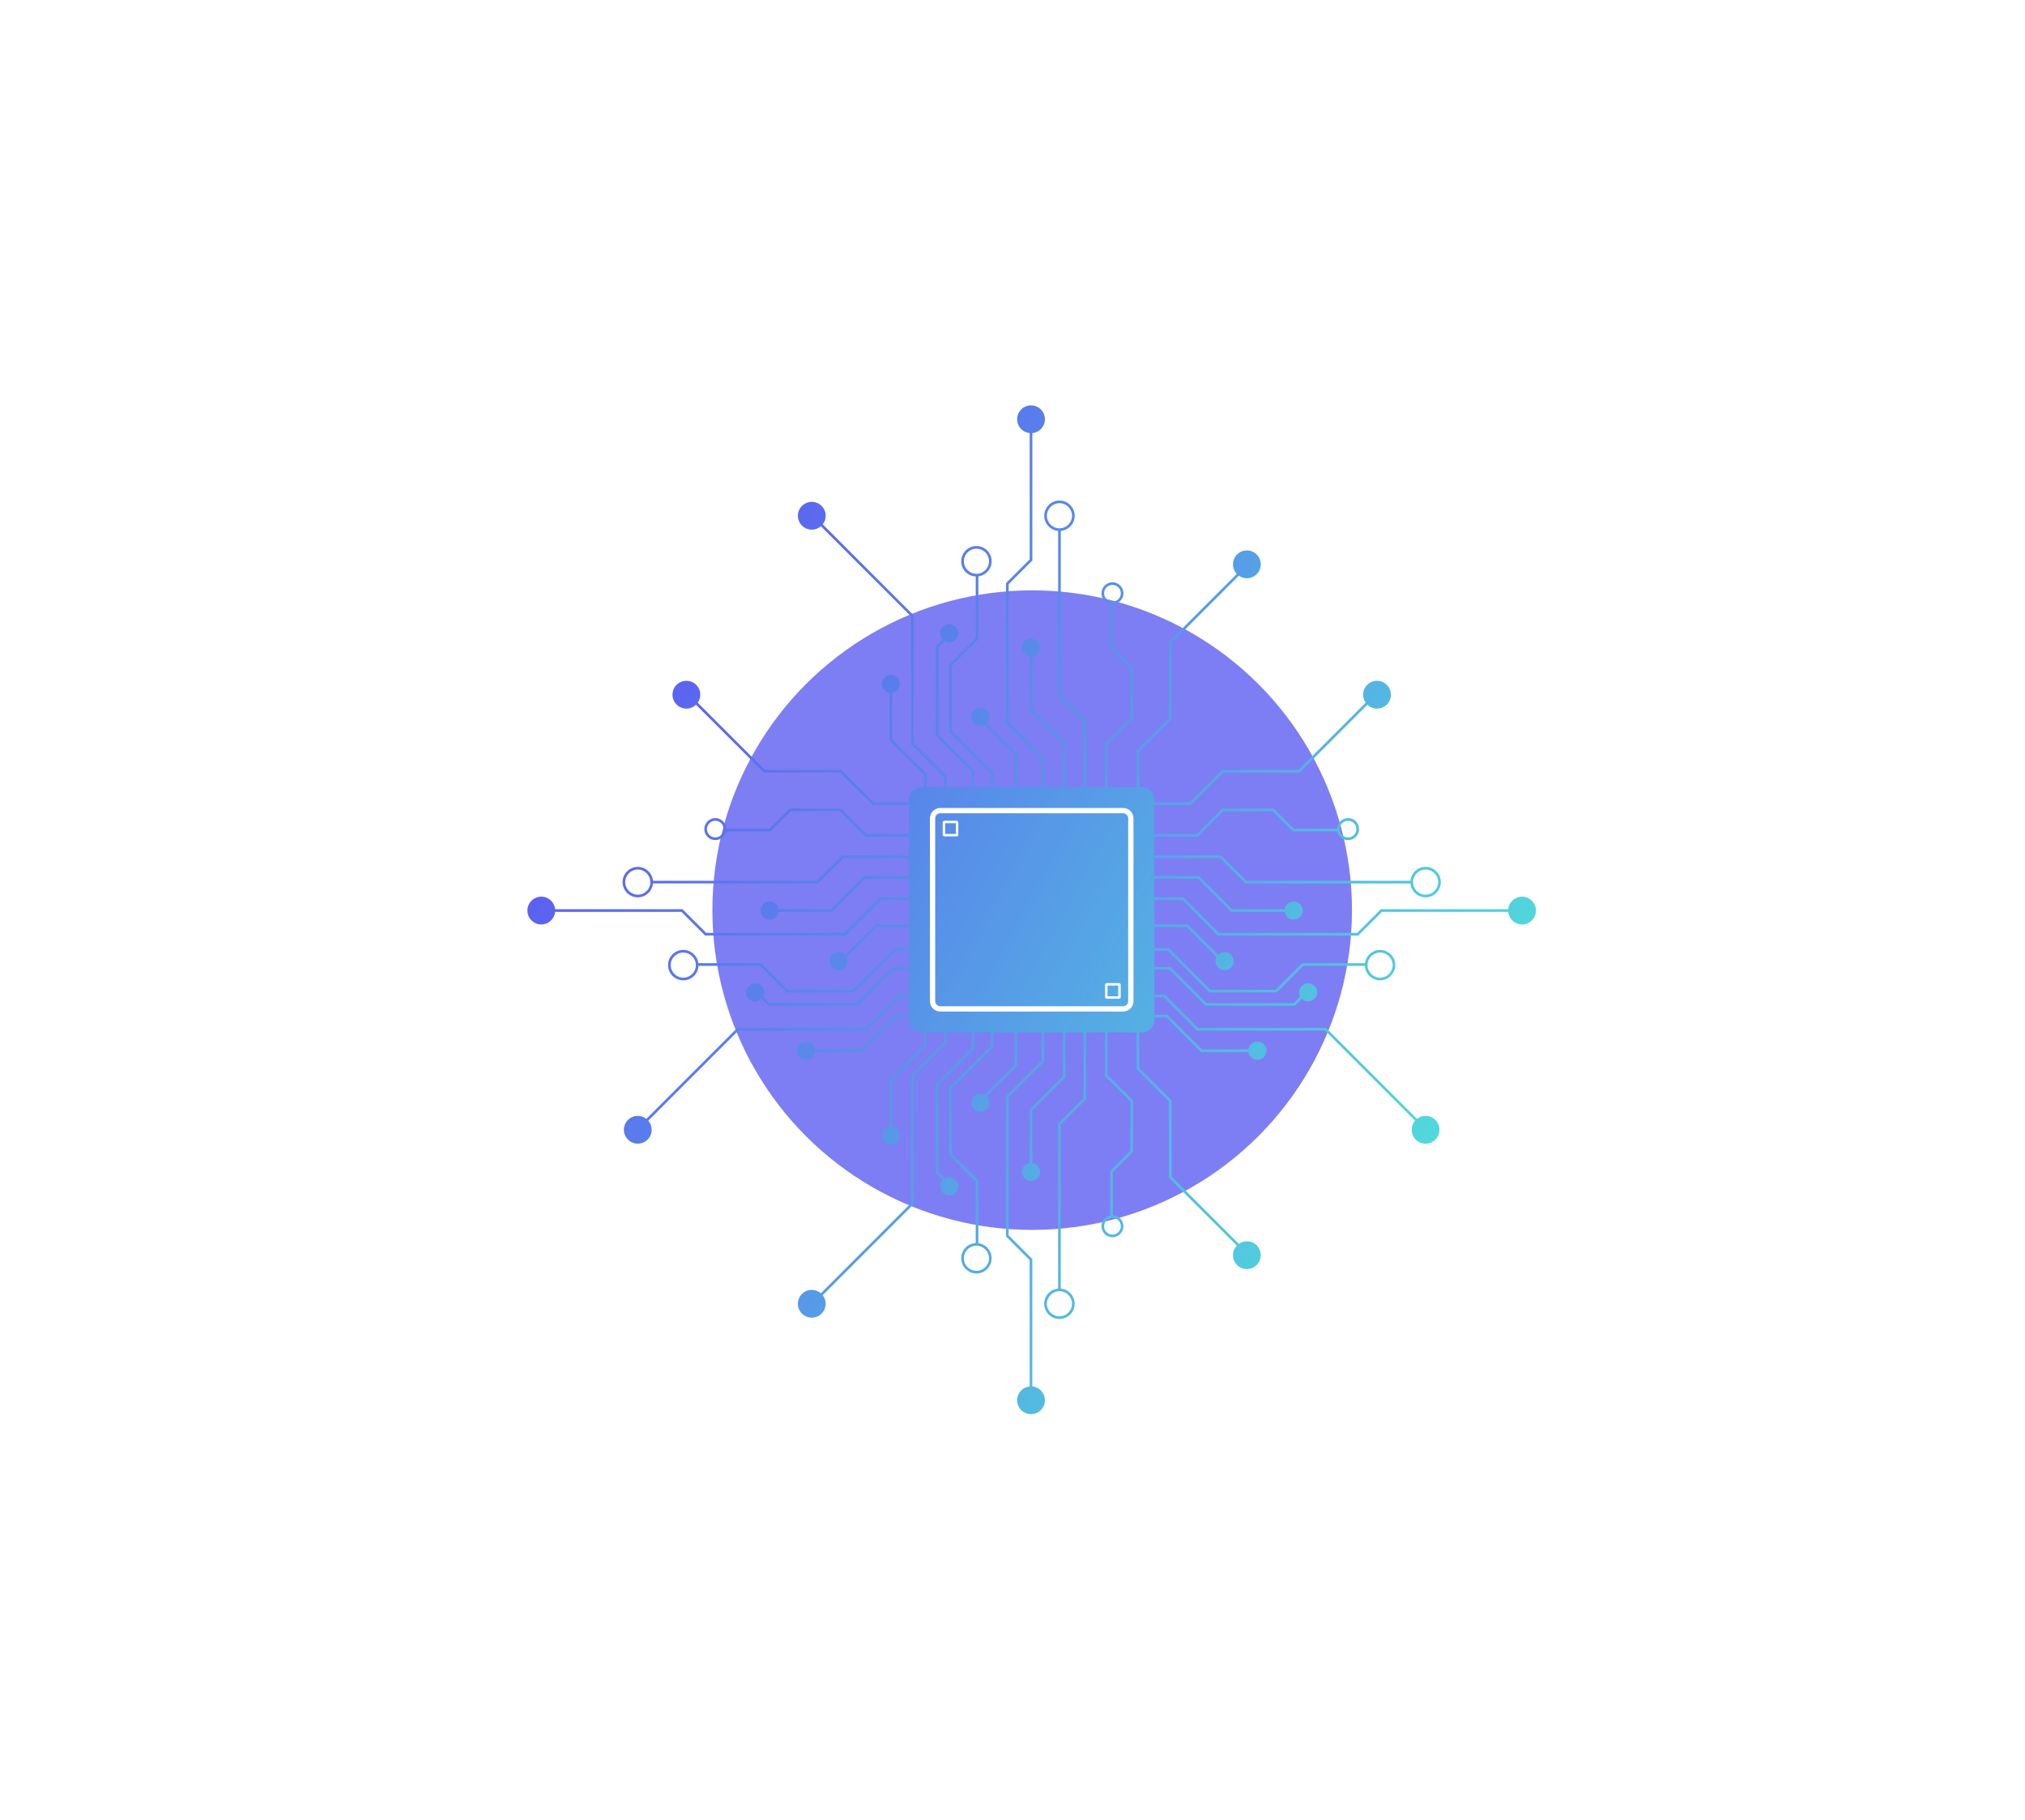 <svg width="1029" height="925" viewBox="0 0 1029 925" fill="none" xmlns="http://www.w3.org/2000/svg">
<path d="M59.223 674.015C59.223 675.989 58.833 677.51 58.054 678.576C57.28 679.643 56.167 680.176 54.714 680.176C53.255 680.176 52.142 679.651 51.374 678.603C50.606 677.554 50.223 676.024 50.223 674.015C50.223 672.04 50.603 670.537 51.365 669.506C52.127 668.475 53.249 667.959 54.731 667.959C56.179 667.959 57.289 668.469 58.062 669.488C58.836 670.502 59.223 672.011 59.223 674.015ZM57.456 674.015C57.456 670.892 56.548 669.33 54.731 669.33C52.903 669.33 51.989 670.892 51.989 674.015C51.989 675.597 52.221 676.792 52.684 677.601C53.147 678.409 53.826 678.813 54.723 678.813C55.678 678.813 56.372 678.403 56.806 677.583C57.239 676.763 57.456 675.573 57.456 674.015ZM69.321 671.932C68.665 671.82 68.044 671.765 67.458 671.765C66.515 671.765 65.753 672.119 65.173 672.828C64.593 673.537 64.303 674.439 64.303 675.535V680H62.721V673.839C62.721 673.394 62.68 672.869 62.598 672.266C62.522 671.662 62.41 671.07 62.264 670.49H63.767C64.001 671.299 64.142 672.031 64.189 672.688H64.232C64.525 672.031 64.812 671.551 65.094 671.246C65.375 670.936 65.709 670.704 66.096 670.552C66.482 670.394 66.954 670.314 67.511 670.314C68.12 670.314 68.724 670.364 69.321 670.464V671.932ZM76.353 683.727C75.368 683.727 74.577 683.524 73.98 683.12C73.382 682.716 73.001 682.136 72.837 681.38L74.454 681.16C74.554 681.6 74.768 681.937 75.096 682.171C75.43 682.411 75.866 682.531 76.405 682.531C77.858 682.531 78.585 681.608 78.585 679.763V678.058H78.567C78.28 678.661 77.882 679.118 77.372 679.429C76.862 679.739 76.256 679.895 75.553 679.895C74.393 679.895 73.543 679.517 73.004 678.761C72.471 677.999 72.204 676.804 72.204 675.175C72.204 673.517 72.491 672.298 73.065 671.519C73.64 670.733 74.524 670.341 75.72 670.341C76.382 670.341 76.956 670.496 77.442 670.807C77.935 671.111 78.312 671.548 78.576 672.116H78.603C78.603 671.94 78.614 671.645 78.638 671.229C78.661 670.807 78.685 670.561 78.708 670.49H80.211C80.176 670.807 80.158 671.463 80.158 672.459V679.719C80.158 681.049 79.848 682.048 79.227 682.716C78.606 683.39 77.647 683.727 76.353 683.727ZM78.585 675.157C78.585 674.026 78.365 673.139 77.926 672.494C77.486 671.844 76.883 671.519 76.115 671.519C75.312 671.519 74.732 671.8 74.375 672.362C74.018 672.919 73.839 673.851 73.839 675.157C73.839 676.042 73.912 676.742 74.059 677.258C74.211 677.768 74.445 678.14 74.762 678.374C75.078 678.608 75.52 678.726 76.089 678.726C76.587 678.726 77.023 678.588 77.398 678.312C77.779 678.031 78.072 677.624 78.277 677.091C78.482 676.552 78.585 675.907 78.585 675.157ZM91.435 679.024C91.587 679.024 91.76 679.004 91.953 678.963V679.947C91.555 680.041 91.147 680.088 90.731 680.088C90.145 680.088 89.718 679.936 89.448 679.631C89.185 679.32 89.035 678.837 89 678.181H88.947C88.566 678.89 88.115 679.399 87.594 679.71C87.078 680.021 86.439 680.176 85.678 680.176C84.752 680.176 84.055 679.924 83.586 679.42C83.117 678.916 82.883 678.225 82.883 677.346C82.883 675.301 84.213 674.264 86.873 674.234L88.947 674.199V673.681C88.947 672.913 88.792 672.362 88.481 672.028C88.171 671.688 87.676 671.519 86.996 671.519C86.305 671.519 85.807 671.642 85.502 671.888C85.197 672.134 85.016 672.515 84.957 673.03L83.305 672.881C83.574 671.17 84.814 670.314 87.022 670.314C88.194 670.314 89.073 670.59 89.659 671.141C90.251 671.686 90.547 672.477 90.547 673.514V677.609C90.547 678.078 90.608 678.433 90.731 678.673C90.855 678.907 91.089 679.024 91.435 679.024ZM86.082 678.972C86.644 678.972 87.143 678.837 87.576 678.567C88.01 678.298 88.347 677.938 88.587 677.486C88.827 677.035 88.947 676.569 88.947 676.089V675.307L87.277 675.342C86.586 675.354 86.059 675.43 85.695 675.57C85.332 675.711 85.048 675.928 84.843 676.221C84.644 676.508 84.544 676.892 84.544 677.372C84.544 677.853 84.673 678.239 84.931 678.532C85.194 678.825 85.578 678.972 86.082 678.972ZM100.197 680V673.892C100.197 673.095 100.042 672.503 99.731 672.116C99.427 671.729 98.938 671.536 98.264 671.536C97.537 671.536 96.939 671.803 96.471 672.336C96.008 672.863 95.776 673.581 95.776 674.489V680H94.194V672.521C94.194 671.413 94.177 670.736 94.142 670.49H95.636C95.642 670.52 95.647 670.599 95.653 670.728C95.659 670.856 95.665 671.006 95.671 671.176C95.683 671.34 95.694 671.653 95.706 672.116H95.732C96.348 670.915 97.361 670.314 98.773 670.314C99.787 670.314 100.543 670.59 101.041 671.141C101.539 671.686 101.788 672.526 101.788 673.663V680H100.197ZM109.927 678.752H113.267V680H104.636V678.752H108.345V671.738H105.541V670.49H109.927V678.752ZM108.169 668.645V666.957H109.927V668.645H108.169ZM115.481 680V678.796L121.467 671.712H115.833V670.49H123.251V671.694L117.257 678.778H123.576V680H115.481ZM134.677 679.024C134.829 679.024 135.002 679.004 135.195 678.963V679.947C134.797 680.041 134.39 680.088 133.974 680.088C133.388 680.088 132.96 679.936 132.69 679.631C132.427 679.32 132.277 678.837 132.242 678.181H132.189C131.809 678.89 131.357 679.399 130.836 679.71C130.32 680.021 129.682 680.176 128.92 680.176C127.994 680.176 127.297 679.924 126.828 679.42C126.359 678.916 126.125 678.225 126.125 677.346C126.125 675.301 127.455 674.264 130.115 674.234L132.189 674.199V673.681C132.189 672.913 132.034 672.362 131.724 672.028C131.413 671.688 130.918 671.519 130.238 671.519C129.547 671.519 129.049 671.642 128.744 671.888C128.439 672.134 128.258 672.515 128.199 673.03L126.547 672.881C126.816 671.17 128.056 670.314 130.265 670.314C131.437 670.314 132.315 670.59 132.901 671.141C133.493 671.686 133.789 672.477 133.789 673.514V677.609C133.789 678.078 133.851 678.433 133.974 678.673C134.097 678.907 134.331 679.024 134.677 679.024ZM129.324 678.972C129.887 678.972 130.385 678.837 130.818 678.567C131.252 678.298 131.589 677.938 131.829 677.486C132.069 677.035 132.189 676.569 132.189 676.089V675.307L130.52 675.342C129.828 675.354 129.301 675.43 128.938 675.57C128.574 675.711 128.29 675.928 128.085 676.221C127.886 676.508 127.786 676.892 127.786 677.372C127.786 677.853 127.915 678.239 128.173 678.532C128.437 678.825 128.82 678.972 129.324 678.972ZM137.48 671.738V670.49H138.975L139.484 668.012H140.539V670.49H144.336V671.738H140.539V677.469C140.539 677.932 140.662 678.274 140.908 678.497C141.16 678.72 141.57 678.831 142.139 678.831C142.924 678.831 143.794 678.731 144.749 678.532V679.736C143.759 680.006 142.777 680.141 141.805 680.141C140.855 680.141 140.144 679.941 139.669 679.543C139.194 679.139 138.957 678.503 138.957 677.636V671.738H137.48ZM153.169 678.752H156.509V680H147.878V678.752H151.587V671.738H148.783V670.49H153.169V678.752ZM151.411 668.645V666.957H153.169V668.645H151.411ZM167.073 675.236C167.073 676.836 166.704 678.061 165.966 678.91C165.233 679.754 164.173 680.176 162.784 680.176C161.425 680.176 160.382 679.748 159.655 678.893C158.935 678.037 158.574 676.818 158.574 675.236C158.574 673.602 158.943 672.374 159.682 671.554C160.426 670.728 161.478 670.314 162.837 670.314C164.267 670.314 165.33 670.722 166.027 671.536C166.725 672.351 167.073 673.584 167.073 675.236ZM165.412 675.236C165.412 673.977 165.21 673.036 164.806 672.415C164.407 671.794 163.76 671.483 162.863 671.483C161.955 671.483 161.29 671.8 160.868 672.433C160.446 673.065 160.235 674 160.235 675.236C160.235 676.467 160.446 677.404 160.868 678.049C161.29 678.688 161.923 679.007 162.767 679.007C163.698 679.007 164.372 678.693 164.788 678.066C165.204 677.439 165.412 676.496 165.412 675.236ZM175.871 680V673.892C175.871 673.095 175.716 672.503 175.405 672.116C175.101 671.729 174.611 671.536 173.938 671.536C173.211 671.536 172.613 671.803 172.145 672.336C171.682 672.863 171.45 673.581 171.45 674.489V680H169.868V672.521C169.868 671.413 169.851 670.736 169.815 670.49H171.31C171.315 670.52 171.321 670.599 171.327 670.728C171.333 670.856 171.339 671.006 171.345 671.176C171.356 671.34 171.368 671.653 171.38 672.116H171.406C172.021 670.915 173.035 670.314 174.447 670.314C175.461 670.314 176.217 670.59 176.715 671.141C177.213 671.686 177.462 672.526 177.462 673.663V680H175.871ZM188.729 679.024C188.882 679.024 189.055 679.004 189.248 678.963V679.947C188.85 680.041 188.442 680.088 188.026 680.088C187.44 680.088 187.013 679.936 186.743 679.631C186.479 679.32 186.33 678.837 186.295 678.181H186.242C185.861 678.89 185.41 679.399 184.889 679.71C184.373 680.021 183.734 680.176 182.973 680.176C182.047 680.176 181.35 679.924 180.881 679.42C180.412 678.916 180.178 678.225 180.178 677.346C180.178 675.301 181.508 674.264 184.168 674.234L186.242 674.199V673.681C186.242 672.913 186.087 672.362 185.776 672.028C185.466 671.688 184.971 671.519 184.291 671.519C183.6 671.519 183.102 671.642 182.797 671.888C182.492 672.134 182.311 672.515 182.252 673.03L180.6 672.881C180.869 671.17 182.108 670.314 184.317 670.314C185.489 670.314 186.368 670.59 186.954 671.141C187.546 671.686 187.842 672.477 187.842 673.514V677.609C187.842 678.078 187.903 678.433 188.026 678.673C188.149 678.907 188.384 679.024 188.729 679.024ZM183.377 678.972C183.939 678.972 184.438 678.837 184.871 678.567C185.305 678.298 185.642 677.938 185.882 677.486C186.122 677.035 186.242 676.569 186.242 676.089V675.307L184.572 675.342C183.881 675.354 183.354 675.43 182.99 675.57C182.627 675.711 182.343 675.928 182.138 676.221C181.938 676.508 181.839 676.892 181.839 677.372C181.839 677.853 181.968 678.239 182.226 678.532C182.489 678.825 182.873 678.972 183.377 678.972ZM196.332 678.752H199.672V680H191.041V678.752H194.75V668.205H192.21V666.957H196.332V678.752ZM14.899 711L10.619 705.393L9.187 706.878V711H7.508V699.144H9.187V705.059L14.214 699.144H16.191L11.762 704.171L16.868 711H14.899ZM24.523 711V704.892C24.523 704.095 24.368 703.503 24.058 703.116C23.753 702.729 23.264 702.536 22.59 702.536C21.863 702.536 21.266 702.803 20.797 703.336C20.334 703.863 20.102 704.581 20.102 705.489V711H18.52V703.521C18.52 702.413 18.503 701.736 18.468 701.49H19.962C19.968 701.52 19.974 701.599 19.98 701.728C19.985 701.856 19.991 702.006 19.997 702.176C20.009 702.34 20.02 702.653 20.032 703.116H20.059C20.674 701.915 21.688 701.314 23.1 701.314C24.113 701.314 24.869 701.59 25.367 702.141C25.865 702.686 26.114 703.526 26.114 704.663V711H24.523ZM37.347 706.236C37.347 707.836 36.977 709.061 36.239 709.91C35.507 710.754 34.446 711.176 33.058 711.176C31.698 711.176 30.655 710.748 29.929 709.893C29.208 709.037 28.848 707.818 28.848 706.236C28.848 704.602 29.217 703.374 29.955 702.554C30.699 701.728 31.751 701.314 33.11 701.314C34.54 701.314 35.603 701.722 36.301 702.536C36.998 703.351 37.347 704.584 37.347 706.236ZM35.685 706.236C35.685 704.977 35.483 704.036 35.079 703.415C34.681 702.794 34.033 702.483 33.137 702.483C32.228 702.483 31.564 702.8 31.142 703.433C30.72 704.065 30.509 705 30.509 706.236C30.509 707.467 30.72 708.404 31.142 709.049C31.564 709.688 32.196 710.007 33.04 710.007C33.972 710.007 34.645 709.693 35.062 709.066C35.477 708.439 35.685 707.496 35.685 706.236ZM47.463 711H45.67L44.413 706.86L43.912 705.085L43.569 706.307L42.093 711H40.309L38.7 701.49H40.265L41.082 706.825C41.275 708.372 41.372 709.327 41.372 709.69C41.601 708.753 41.77 708.126 41.882 707.81L43.068 704.083H44.765L45.907 707.818C46.095 708.434 46.256 709.058 46.391 709.69C46.391 709.515 46.402 709.295 46.426 709.031C46.449 708.768 46.478 708.498 46.514 708.223C46.549 707.941 46.584 707.675 46.619 707.423C46.654 707.171 46.681 706.972 46.698 706.825L47.586 701.49H49.133L47.463 711ZM55.795 709.752H59.135V711H50.504V709.752H54.213V699.205H51.673V697.957H55.795V709.752ZM62.967 706.579C62.967 707.646 63.201 708.48 63.67 709.084C64.144 709.688 64.792 709.989 65.612 709.989C66.216 709.989 66.743 709.86 67.194 709.603C67.651 709.339 67.956 708.981 68.108 708.53L69.497 708.926C69.239 709.652 68.765 710.209 68.073 710.596C67.388 710.982 66.567 711.176 65.612 711.176C64.23 711.176 63.166 710.745 62.422 709.884C61.678 709.022 61.306 707.789 61.306 706.184C61.306 704.619 61.669 703.418 62.395 702.58C63.128 701.736 64.183 701.314 65.56 701.314C66.936 701.314 67.98 701.733 68.689 702.571C69.397 703.409 69.752 704.675 69.752 706.368V706.579H62.967ZM65.577 702.483C64.792 702.483 64.171 702.741 63.714 703.257C63.257 703.767 63.014 704.47 62.984 705.366H68.117C67.953 703.444 67.106 702.483 65.577 702.483ZM78.523 709.471C78.236 710.086 77.856 710.534 77.381 710.815C76.906 711.091 76.314 711.229 75.606 711.229C74.422 711.229 73.552 710.821 72.995 710.007C72.439 709.192 72.16 707.965 72.16 706.324C72.16 703.008 73.309 701.35 75.606 701.35C76.314 701.35 76.906 701.476 77.381 701.728C77.861 701.979 78.245 702.393 78.532 702.967H78.55L78.532 701.64V697.957H80.114V709.04C80.114 710.03 80.132 710.684 80.167 711H78.655C78.632 710.912 78.611 710.698 78.594 710.358C78.576 710.019 78.567 709.723 78.567 709.471H78.523ZM73.795 706.271C73.795 707.572 73.968 708.521 74.314 709.119C74.665 709.711 75.233 710.007 76.019 710.007C76.874 710.007 77.507 709.699 77.917 709.084C78.327 708.463 78.532 707.479 78.532 706.131C78.532 704.871 78.333 703.954 77.935 703.38C77.542 702.806 76.909 702.519 76.036 702.519C75.245 702.519 74.674 702.82 74.322 703.424C73.971 704.027 73.795 704.977 73.795 706.271ZM87.163 714.727C86.179 714.727 85.388 714.524 84.79 714.12C84.192 713.716 83.811 713.136 83.647 712.38L85.265 712.16C85.364 712.6 85.578 712.937 85.906 713.171C86.24 713.411 86.677 713.531 87.216 713.531C88.669 713.531 89.395 712.608 89.395 710.763V709.058H89.378C89.091 709.661 88.692 710.118 88.183 710.429C87.673 710.739 87.066 710.895 86.363 710.895C85.203 710.895 84.353 710.517 83.814 709.761C83.281 708.999 83.015 707.804 83.015 706.175C83.015 704.517 83.302 703.298 83.876 702.519C84.45 701.733 85.335 701.341 86.53 701.341C87.192 701.341 87.767 701.496 88.253 701.807C88.745 702.111 89.123 702.548 89.387 703.116H89.413C89.413 702.94 89.425 702.645 89.448 702.229C89.472 701.807 89.495 701.561 89.519 701.49H91.022C90.986 701.807 90.969 702.463 90.969 703.459V710.719C90.969 712.049 90.658 713.048 90.037 713.716C89.416 714.39 88.458 714.727 87.163 714.727ZM89.395 706.157C89.395 705.026 89.176 704.139 88.736 703.494C88.297 702.844 87.693 702.519 86.926 702.519C86.123 702.519 85.543 702.8 85.186 703.362C84.828 703.919 84.649 704.851 84.649 706.157C84.649 707.042 84.723 707.742 84.869 708.258C85.022 708.768 85.256 709.14 85.572 709.374C85.889 709.608 86.331 709.726 86.899 709.726C87.397 709.726 87.834 709.588 88.209 709.312C88.59 709.031 88.883 708.624 89.088 708.091C89.293 707.552 89.395 706.907 89.395 706.157ZM95.398 706.579C95.398 707.646 95.633 708.48 96.102 709.084C96.576 709.688 97.224 709.989 98.044 709.989C98.647 709.989 99.175 709.86 99.626 709.603C100.083 709.339 100.388 708.981 100.54 708.53L101.929 708.926C101.671 709.652 101.196 710.209 100.505 710.596C99.819 710.982 98.999 711.176 98.044 711.176C96.661 711.176 95.598 710.745 94.853 709.884C94.109 709.022 93.737 707.789 93.737 706.184C93.737 704.619 94.101 703.418 94.827 702.58C95.56 701.736 96.614 701.314 97.991 701.314C99.368 701.314 100.411 701.733 101.12 702.571C101.829 703.409 102.184 704.675 102.184 706.368V706.579H95.398ZM98.009 702.483C97.224 702.483 96.603 702.741 96.145 703.257C95.689 703.767 95.445 704.47 95.416 705.366H100.549C100.385 703.444 99.538 702.483 98.009 702.483ZM123.866 710.024C124.019 710.024 124.191 710.004 124.385 709.963V710.947C123.986 711.041 123.579 711.088 123.163 711.088C122.577 711.088 122.149 710.936 121.88 710.631C121.616 710.32 121.467 709.837 121.432 709.181H121.379C120.998 709.89 120.547 710.399 120.025 710.71C119.51 711.021 118.871 711.176 118.109 711.176C117.184 711.176 116.486 710.924 116.018 710.42C115.549 709.916 115.314 709.225 115.314 708.346C115.314 706.301 116.645 705.264 119.305 705.234L121.379 705.199V704.681C121.379 703.913 121.224 703.362 120.913 703.028C120.603 702.688 120.107 702.519 119.428 702.519C118.736 702.519 118.238 702.642 117.934 702.888C117.629 703.134 117.447 703.515 117.389 704.03L115.736 703.881C116.006 702.17 117.245 701.314 119.454 701.314C120.626 701.314 121.505 701.59 122.091 702.141C122.683 702.686 122.979 703.477 122.979 704.514V708.609C122.979 709.078 123.04 709.433 123.163 709.673C123.286 709.907 123.521 710.024 123.866 710.024ZM118.514 709.972C119.076 709.972 119.574 709.837 120.008 709.567C120.441 709.298 120.778 708.938 121.019 708.486C121.259 708.035 121.379 707.569 121.379 707.089V706.307L119.709 706.342C119.018 706.354 118.49 706.43 118.127 706.57C117.764 706.711 117.479 706.928 117.274 707.221C117.075 707.508 116.976 707.892 116.976 708.372C116.976 708.853 117.104 709.239 117.362 709.532C117.626 709.825 118.01 709.972 118.514 709.972ZM132.629 711V704.892C132.629 704.095 132.474 703.503 132.163 703.116C131.858 702.729 131.369 702.536 130.695 702.536C129.969 702.536 129.371 702.803 128.902 703.336C128.439 703.863 128.208 704.581 128.208 705.489V711H126.626V703.521C126.626 702.413 126.608 701.736 126.573 701.49H128.067C128.073 701.52 128.079 701.599 128.085 701.728C128.091 701.856 128.097 702.006 128.103 702.176C128.114 702.34 128.126 702.653 128.138 703.116H128.164C128.779 701.915 129.793 701.314 131.205 701.314C132.219 701.314 132.975 701.59 133.473 702.141C133.971 702.686 134.22 703.526 134.22 704.663V711H132.629ZM143.387 709.471C143.1 710.086 142.719 710.534 142.244 710.815C141.77 711.091 141.178 711.229 140.469 711.229C139.285 711.229 138.415 710.821 137.858 710.007C137.302 709.192 137.023 707.965 137.023 706.324C137.023 703.008 138.172 701.35 140.469 701.35C141.178 701.35 141.77 701.476 142.244 701.728C142.725 701.979 143.108 702.393 143.396 702.967H143.413L143.396 701.64V697.957H144.978V709.04C144.978 710.03 144.995 710.684 145.03 711H143.519C143.495 710.912 143.475 710.698 143.457 710.358C143.439 710.019 143.431 709.723 143.431 709.471H143.387ZM138.658 706.271C138.658 707.572 138.831 708.521 139.177 709.119C139.528 709.711 140.097 710.007 140.882 710.007C141.737 710.007 142.37 709.699 142.78 709.084C143.19 708.463 143.396 707.479 143.396 706.131C143.396 704.871 143.196 703.954 142.798 703.38C142.405 702.806 141.772 702.519 140.899 702.519C140.108 702.519 139.537 702.82 139.186 703.424C138.834 704.027 138.658 704.977 138.658 706.271ZM167.557 707.66C167.557 708.715 167.155 709.535 166.353 710.121C165.55 710.707 164.434 711 163.004 711H158.855V699.144H162.477C165.383 699.144 166.836 700.102 166.836 702.018C166.836 702.732 166.625 703.33 166.203 703.811C165.781 704.291 165.207 704.604 164.48 704.751C165.459 704.856 166.215 705.17 166.748 705.691C167.287 706.213 167.557 706.869 167.557 707.66ZM165.148 702.229C165.148 701.602 164.926 701.156 164.48 700.893C164.041 700.623 163.379 700.488 162.494 700.488H160.534V704.145H162.512C164.27 704.145 165.148 703.506 165.148 702.229ZM165.86 707.511C165.86 706.843 165.6 706.333 165.078 705.981C164.557 705.63 163.78 705.454 162.749 705.454H160.534V709.655H162.872C163.897 709.655 164.65 709.479 165.131 709.128C165.617 708.771 165.86 708.231 165.86 707.511ZM177.427 702.932C176.771 702.82 176.149 702.765 175.563 702.765C174.62 702.765 173.858 703.119 173.278 703.828C172.698 704.537 172.408 705.439 172.408 706.535V711H170.826V704.839C170.826 704.394 170.785 703.869 170.703 703.266C170.627 702.662 170.516 702.07 170.369 701.49H171.872C172.106 702.299 172.247 703.031 172.294 703.688H172.338C172.631 703.031 172.918 702.551 173.199 702.246C173.48 701.936 173.814 701.704 174.201 701.552C174.588 701.394 175.06 701.314 175.616 701.314C176.226 701.314 176.829 701.364 177.427 701.464V702.932ZM188.729 710.024C188.882 710.024 189.055 710.004 189.248 709.963V710.947C188.85 711.041 188.442 711.088 188.026 711.088C187.44 711.088 187.013 710.936 186.743 710.631C186.479 710.32 186.33 709.837 186.295 709.181H186.242C185.861 709.89 185.41 710.399 184.889 710.71C184.373 711.021 183.734 711.176 182.973 711.176C182.047 711.176 181.35 710.924 180.881 710.42C180.412 709.916 180.178 709.225 180.178 708.346C180.178 706.301 181.508 705.264 184.168 705.234L186.242 705.199V704.681C186.242 703.913 186.087 703.362 185.776 703.028C185.466 702.688 184.971 702.519 184.291 702.519C183.6 702.519 183.102 702.642 182.797 702.888C182.492 703.134 182.311 703.515 182.252 704.03L180.6 703.881C180.869 702.17 182.108 701.314 184.317 701.314C185.489 701.314 186.368 701.59 186.954 702.141C187.546 702.686 187.842 703.477 187.842 704.514V708.609C187.842 709.078 187.903 709.433 188.026 709.673C188.149 709.907 188.384 710.024 188.729 710.024ZM183.377 709.972C183.939 709.972 184.438 709.837 184.871 709.567C185.305 709.298 185.642 708.938 185.882 708.486C186.122 708.035 186.242 707.569 186.242 707.089V706.307L184.572 706.342C183.881 706.354 183.354 706.43 182.99 706.57C182.627 706.711 182.343 706.928 182.138 707.221C181.938 707.508 181.839 707.892 181.839 708.372C181.839 708.853 181.968 709.239 182.226 709.532C182.489 709.825 182.873 709.972 183.377 709.972ZM197.492 711V704.892C197.492 704.095 197.337 703.503 197.026 703.116C196.722 702.729 196.232 702.536 195.559 702.536C194.832 702.536 194.234 702.803 193.766 703.336C193.303 703.863 193.071 704.581 193.071 705.489V711H191.489V703.521C191.489 702.413 191.472 701.736 191.437 701.49H192.931C192.937 701.52 192.942 701.599 192.948 701.728C192.954 701.856 192.96 702.006 192.966 702.176C192.978 702.34 192.989 702.653 193.001 703.116H193.027C193.643 701.915 194.656 701.314 196.068 701.314C197.082 701.314 197.838 701.59 198.336 702.141C198.834 702.686 199.083 703.526 199.083 704.663V711H197.492ZM208.25 709.471C207.963 710.086 207.582 710.534 207.107 710.815C206.633 711.091 206.041 711.229 205.332 711.229C204.148 711.229 203.278 710.821 202.722 710.007C202.165 709.192 201.887 707.965 201.887 706.324C201.887 703.008 203.035 701.35 205.332 701.35C206.041 701.35 206.633 701.476 207.107 701.728C207.588 701.979 207.972 702.393 208.259 702.967H208.276L208.259 701.64V697.957H209.841V709.04C209.841 710.03 209.858 710.684 209.894 711H208.382C208.358 710.912 208.338 710.698 208.32 710.358C208.303 710.019 208.294 709.723 208.294 709.471H208.25ZM203.521 706.271C203.521 707.572 203.694 708.521 204.04 709.119C204.392 709.711 204.96 710.007 205.745 710.007C206.601 710.007 207.233 709.699 207.644 709.084C208.054 708.463 208.259 707.479 208.259 706.131C208.259 704.871 208.06 703.954 207.661 703.38C207.269 702.806 206.636 702.519 205.763 702.519C204.972 702.519 204.4 702.82 204.049 703.424C203.697 704.027 203.521 704.977 203.521 706.271ZM218.032 709.752H221.372V711H212.741V709.752H216.45V702.738H213.646V701.49H218.032V709.752ZM216.274 699.645V697.957H218.032V699.645H216.274ZM229.924 711V704.892C229.924 704.095 229.769 703.503 229.458 703.116C229.153 702.729 228.664 702.536 227.99 702.536C227.264 702.536 226.666 702.803 226.197 703.336C225.734 703.863 225.503 704.581 225.503 705.489V711H223.921V703.521C223.921 702.413 223.903 701.736 223.868 701.49H225.362C225.368 701.52 225.374 701.599 225.38 701.728C225.386 701.856 225.392 702.006 225.397 702.176C225.409 702.34 225.421 702.653 225.433 703.116H225.459C226.074 701.915 227.088 701.314 228.5 701.314C229.514 701.314 230.27 701.59 230.768 702.141C231.266 702.686 231.515 703.526 231.515 704.663V711H229.924ZM238.511 714.727C237.526 714.727 236.735 714.524 236.138 714.12C235.54 713.716 235.159 713.136 234.995 712.38L236.612 712.16C236.712 712.6 236.926 712.937 237.254 713.171C237.588 713.411 238.024 713.531 238.563 713.531C240.017 713.531 240.743 712.608 240.743 710.763V709.058H240.726C240.438 709.661 240.04 710.118 239.53 710.429C239.021 710.739 238.414 710.895 237.711 710.895C236.551 710.895 235.701 710.517 235.162 709.761C234.629 708.999 234.362 707.804 234.362 706.175C234.362 704.517 234.649 703.298 235.224 702.519C235.798 701.733 236.683 701.341 237.878 701.341C238.54 701.341 239.114 701.496 239.601 701.807C240.093 702.111 240.471 702.548 240.734 703.116H240.761C240.761 702.94 240.772 702.645 240.796 702.229C240.819 701.807 240.843 701.561 240.866 701.49H242.369C242.334 701.807 242.316 702.463 242.316 703.459V710.719C242.316 712.049 242.006 713.048 241.385 713.716C240.764 714.39 239.806 714.727 238.511 714.727ZM240.743 706.157C240.743 705.026 240.523 704.139 240.084 703.494C239.645 702.844 239.041 702.519 238.273 702.519C237.471 702.519 236.891 702.8 236.533 703.362C236.176 703.919 235.997 704.851 235.997 706.157C235.997 707.042 236.07 707.742 236.217 708.258C236.369 708.768 236.604 709.14 236.92 709.374C237.236 709.608 237.679 709.726 238.247 709.726C238.745 709.726 239.182 709.588 239.557 709.312C239.938 709.031 240.23 708.624 240.436 708.091C240.641 707.552 240.743 706.907 240.743 706.157Z" fill="white"/>
<path d="M11.304 239.66C11.304 240.715 10.902 241.535 10.1 242.121C9.297 242.707 8.181 243 6.751 243H2.603V231.144H6.224C9.13 231.144 10.583 232.102 10.583 234.018C10.583 234.732 10.372 235.33 9.95 235.811C9.528 236.291 8.954 236.604 8.228 236.751C9.206 236.856 9.962 237.17 10.495 237.691C11.034 238.213 11.304 238.869 11.304 239.66ZM8.896 234.229C8.896 233.602 8.673 233.156 8.228 232.893C7.788 232.623 7.126 232.488 6.241 232.488H4.281V236.145H6.259C8.017 236.145 8.896 235.506 8.896 234.229ZM9.607 239.511C9.607 238.843 9.347 238.333 8.825 237.981C8.304 237.63 7.527 237.454 6.496 237.454H4.281V241.655H6.619C7.645 241.655 8.397 241.479 8.878 241.128C9.364 240.771 9.607 240.231 9.607 239.511ZM14.819 238.579C14.819 239.646 15.054 240.48 15.523 241.084C15.997 241.688 16.645 241.989 17.465 241.989C18.068 241.989 18.596 241.86 19.047 241.603C19.504 241.339 19.809 240.981 19.961 240.53L21.35 240.926C21.092 241.652 20.617 242.209 19.926 242.596C19.24 242.982 18.42 243.176 17.465 243.176C16.082 243.176 15.019 242.745 14.274 241.884C13.53 241.022 13.158 239.789 13.158 238.184C13.158 236.619 13.521 235.418 14.248 234.58C14.98 233.736 16.035 233.314 17.412 233.314C18.789 233.314 19.832 233.733 20.541 234.571C21.25 235.409 21.605 236.675 21.605 238.368V238.579H14.819ZM17.43 234.483C16.645 234.483 16.023 234.741 15.566 235.257C15.109 235.767 14.866 236.47 14.837 237.366H19.97C19.806 235.444 18.959 234.483 17.43 234.483ZM32.116 240.284C32.116 241.187 31.773 241.896 31.088 242.411C30.408 242.921 29.465 243.176 28.258 243.176C27.051 243.176 26.131 242.988 25.498 242.613C24.871 242.232 24.461 241.635 24.268 240.82L25.665 240.548C25.776 241.052 26.014 241.421 26.377 241.655C26.746 241.884 27.373 241.998 28.258 241.998C29.84 241.998 30.631 241.497 30.631 240.495C30.631 240.12 30.487 239.818 30.2 239.59C29.913 239.355 29.474 239.165 28.882 239.019C27.335 238.638 26.354 238.339 25.938 238.122C25.521 237.905 25.202 237.636 24.98 237.313C24.757 236.985 24.645 236.578 24.645 236.092C24.645 235.23 24.956 234.557 25.577 234.07C26.198 233.584 27.098 233.341 28.275 233.341C29.307 233.341 30.13 233.537 30.745 233.93C31.36 234.316 31.744 234.882 31.896 235.626L30.473 235.802C30.408 235.38 30.2 235.061 29.849 234.844C29.497 234.627 28.973 234.519 28.275 234.519C26.84 234.519 26.122 234.961 26.122 235.846C26.122 236.197 26.242 236.479 26.482 236.689C26.729 236.9 27.121 237.07 27.66 237.199L28.706 237.472C29.661 237.706 30.347 237.938 30.763 238.166C31.185 238.395 31.516 238.682 31.756 239.027C31.996 239.367 32.116 239.786 32.116 240.284ZM35.28 234.738V233.49H36.774L37.284 231.012H38.339V233.49H42.136V234.738H38.339V240.469C38.339 240.932 38.462 241.274 38.708 241.497C38.96 241.72 39.37 241.831 39.938 241.831C40.724 241.831 41.594 241.731 42.549 241.532V242.736C41.559 243.006 40.577 243.141 39.605 243.141C38.655 243.141 37.943 242.941 37.469 242.543C36.994 242.139 36.757 241.503 36.757 240.636V234.738H35.28ZM65.066 234.694C65.066 235.427 64.891 236.08 64.539 236.654C64.193 237.229 63.695 237.677 63.045 237.999C62.4 238.321 61.653 238.482 60.804 238.482H58.334V243H56.655V231.144H60.698C62.093 231.144 63.168 231.457 63.924 232.084C64.686 232.705 65.066 233.575 65.066 234.694ZM63.379 234.721C63.379 233.232 62.418 232.488 60.496 232.488H58.334V237.155H60.566C61.44 237.155 62.125 236.941 62.623 236.514C63.127 236.086 63.379 235.488 63.379 234.721ZM75.227 234.932C74.57 234.82 73.949 234.765 73.363 234.765C72.42 234.765 71.658 235.119 71.078 235.828C70.498 236.537 70.208 237.439 70.208 238.535V243H68.626V236.839C68.626 236.394 68.585 235.869 68.503 235.266C68.427 234.662 68.315 234.07 68.169 233.49H69.672C69.906 234.299 70.047 235.031 70.094 235.688H70.138C70.431 235.031 70.718 234.551 70.999 234.246C71.28 233.936 71.614 233.704 72.001 233.552C72.388 233.394 72.859 233.314 73.416 233.314C74.025 233.314 74.629 233.364 75.227 233.464V234.932ZM86.529 242.024C86.682 242.024 86.855 242.004 87.048 241.963V242.947C86.649 243.041 86.242 243.088 85.826 243.088C85.24 243.088 84.812 242.936 84.543 242.631C84.279 242.32 84.13 241.837 84.095 241.181H84.042C83.661 241.89 83.21 242.399 82.689 242.71C82.173 243.021 81.534 243.176 80.772 243.176C79.847 243.176 79.149 242.924 78.681 242.42C78.212 241.916 77.978 241.225 77.978 240.346C77.978 238.301 79.308 237.264 81.968 237.234L84.042 237.199V236.681C84.042 235.913 83.887 235.362 83.576 235.028C83.266 234.688 82.77 234.519 82.091 234.519C81.399 234.519 80.901 234.642 80.597 234.888C80.292 235.134 80.11 235.515 80.052 236.03L78.399 235.881C78.669 234.17 79.908 233.314 82.117 233.314C83.289 233.314 84.168 233.59 84.754 234.141C85.346 234.686 85.642 235.477 85.642 236.514V240.609C85.642 241.078 85.703 241.433 85.826 241.673C85.949 241.907 86.184 242.024 86.529 242.024ZM81.177 241.972C81.739 241.972 82.237 241.837 82.671 241.567C83.105 241.298 83.441 240.938 83.682 240.486C83.922 240.035 84.042 239.569 84.042 239.089V238.307L82.372 238.342C81.681 238.354 81.153 238.43 80.79 238.57C80.427 238.711 80.143 238.928 79.938 239.221C79.738 239.508 79.639 239.892 79.639 240.372C79.639 240.853 79.768 241.239 80.025 241.532C80.289 241.825 80.673 241.972 81.177 241.972ZM88.806 238.236C88.806 236.654 89.184 235.438 89.939 234.589C90.695 233.739 91.788 233.314 93.218 233.314C94.284 233.314 95.163 233.572 95.855 234.088C96.546 234.598 96.974 235.286 97.138 236.153L95.45 236.276C95.356 235.743 95.122 235.324 94.747 235.02C94.372 234.709 93.839 234.554 93.147 234.554C92.222 234.554 91.542 234.841 91.108 235.415C90.681 235.989 90.467 236.918 90.467 238.201C90.467 239.502 90.681 240.454 91.108 241.058C91.542 241.655 92.219 241.954 93.139 241.954C93.772 241.954 94.296 241.799 94.712 241.488C95.128 241.178 95.386 240.703 95.485 240.064L97.155 240.17C97.079 240.732 96.865 241.245 96.514 241.708C96.168 242.165 95.708 242.525 95.134 242.789C94.56 243.047 93.918 243.176 93.209 243.176C91.773 243.176 90.681 242.754 89.931 241.91C89.181 241.066 88.806 239.842 88.806 238.236ZM100.144 234.738V233.49H101.638L102.147 231.012H103.202V233.49H106.999V234.738H103.202V240.469C103.202 240.932 103.325 241.274 103.571 241.497C103.823 241.72 104.233 241.831 104.802 241.831C105.587 241.831 106.457 241.731 107.412 241.532V242.736C106.422 243.006 105.44 243.141 104.468 243.141C103.519 243.141 102.807 242.941 102.332 242.543C101.857 242.139 101.62 241.503 101.62 240.636V234.738H100.144ZM115.832 241.752H119.172V243H110.541V241.752H114.25V234.738H111.446V233.49H115.832V241.752ZM114.074 231.645V229.957H115.832V231.645H114.074ZM121.237 238.236C121.237 236.654 121.615 235.438 122.371 234.589C123.127 233.739 124.22 233.314 125.649 233.314C126.716 233.314 127.595 233.572 128.286 234.088C128.978 234.598 129.405 235.286 129.569 236.153L127.882 236.276C127.788 235.743 127.554 235.324 127.179 235.02C126.804 234.709 126.271 234.554 125.579 234.554C124.653 234.554 123.974 234.841 123.54 235.415C123.112 235.989 122.898 236.918 122.898 238.201C122.898 239.502 123.112 240.454 123.54 241.058C123.974 241.655 124.65 241.954 125.57 241.954C126.203 241.954 126.728 241.799 127.144 241.488C127.56 241.178 127.817 240.703 127.917 240.064L129.587 240.17C129.511 240.732 129.297 241.245 128.945 241.708C128.6 242.165 128.14 242.525 127.565 242.789C126.991 243.047 126.35 243.176 125.641 243.176C124.205 243.176 123.112 242.754 122.362 241.91C121.612 241.066 121.237 239.842 121.237 238.236ZM133.735 238.579C133.735 239.646 133.97 240.48 134.438 241.084C134.913 241.688 135.561 241.989 136.381 241.989C136.984 241.989 137.512 241.86 137.963 241.603C138.42 241.339 138.725 240.981 138.877 240.53L140.266 240.926C140.008 241.652 139.533 242.209 138.842 242.596C138.156 242.982 137.336 243.176 136.381 243.176C134.998 243.176 133.935 242.745 133.19 241.884C132.446 241.022 132.074 239.789 132.074 238.184C132.074 236.619 132.438 235.418 133.164 234.58C133.896 233.736 134.951 233.314 136.328 233.314C137.705 233.314 138.748 233.733 139.457 234.571C140.166 235.409 140.521 236.675 140.521 238.368V238.579H133.735ZM136.346 234.483C135.561 234.483 134.939 234.741 134.482 235.257C134.025 235.767 133.782 236.47 133.753 237.366H138.886C138.722 235.444 137.875 234.483 136.346 234.483ZM162.361 234.694C162.361 235.427 162.186 236.08 161.834 236.654C161.488 237.229 160.99 237.677 160.34 237.999C159.695 238.321 158.948 238.482 158.099 238.482H155.629V243H153.95V231.144H157.993C159.388 231.144 160.463 231.457 161.219 232.084C161.98 232.705 162.361 233.575 162.361 234.694ZM160.674 234.721C160.674 233.232 159.713 232.488 157.791 232.488H155.629V237.155H157.861C158.734 237.155 159.42 236.941 159.918 236.514C160.422 236.086 160.674 235.488 160.674 234.721ZM172.521 234.932C171.865 234.82 171.244 234.765 170.658 234.765C169.715 234.765 168.953 235.119 168.373 235.828C167.793 236.537 167.503 237.439 167.503 238.535V243H165.921V236.839C165.921 236.394 165.88 235.869 165.798 235.266C165.722 234.662 165.61 234.07 165.464 233.49H166.967C167.201 234.299 167.342 235.031 167.389 235.688H167.433C167.726 235.031 168.013 234.551 168.294 234.246C168.575 233.936 168.909 233.704 169.296 233.552C169.683 233.394 170.154 233.314 170.711 233.314C171.32 233.314 171.924 233.364 172.521 233.464V234.932ZM183.789 238.236C183.789 239.836 183.42 241.061 182.682 241.91C181.949 242.754 180.889 243.176 179.5 243.176C178.141 243.176 177.098 242.748 176.371 241.893C175.65 241.037 175.29 239.818 175.29 238.236C175.29 236.602 175.659 235.374 176.397 234.554C177.142 233.728 178.193 233.314 179.553 233.314C180.982 233.314 182.046 233.722 182.743 234.536C183.44 235.351 183.789 236.584 183.789 238.236ZM182.128 238.236C182.128 236.977 181.926 236.036 181.521 235.415C181.123 234.794 180.476 234.483 179.579 234.483C178.671 234.483 178.006 234.8 177.584 235.433C177.162 236.065 176.951 237 176.951 238.236C176.951 239.467 177.162 240.404 177.584 241.049C178.006 241.688 178.639 242.007 179.482 242.007C180.414 242.007 181.088 241.693 181.504 241.066C181.92 240.439 182.128 239.496 182.128 238.236ZM189.625 243V236.971C189.625 236.068 189.552 235.438 189.405 235.081C189.265 234.718 189.004 234.536 188.623 234.536C188.248 234.536 187.943 234.817 187.709 235.38C187.48 235.942 187.366 236.704 187.366 237.665V243H185.881V235.521C185.881 234.413 185.863 233.736 185.828 233.49H187.138L187.19 234.606V235.028H187.208C187.407 234.431 187.659 233.997 187.964 233.728C188.269 233.452 188.649 233.314 189.106 233.314C189.622 233.314 190.006 233.455 190.258 233.736C190.516 234.018 190.7 234.451 190.812 235.037H190.829C191.063 234.416 191.342 233.974 191.664 233.71C191.992 233.446 192.405 233.314 192.903 233.314C193.595 233.314 194.09 233.566 194.389 234.07C194.688 234.574 194.837 235.438 194.837 236.663V243H193.36V236.971C193.36 236.068 193.287 235.438 193.141 235.081C193 234.718 192.739 234.536 192.358 234.536C191.972 234.536 191.664 234.782 191.436 235.274C191.213 235.767 191.102 236.505 191.102 237.489V243H189.625ZM205.349 238.201C205.349 241.518 204.2 243.176 201.903 243.176C200.462 243.176 199.492 242.637 198.994 241.559H198.95C198.974 241.605 198.985 242.092 198.985 243.018V246.735H197.395V235.459C197.395 234.463 197.377 233.807 197.342 233.49H198.88C198.886 233.514 198.895 233.602 198.906 233.754C198.918 233.9 198.93 234.12 198.941 234.413C198.959 234.7 198.968 234.914 198.968 235.055H199.003C199.296 234.439 199.668 233.994 200.119 233.719C200.576 233.438 201.171 233.297 201.903 233.297C203.063 233.297 203.928 233.698 204.496 234.501C205.064 235.298 205.349 236.531 205.349 238.201ZM203.714 238.201C203.714 236.877 203.535 235.934 203.178 235.371C202.82 234.803 202.258 234.519 201.49 234.519C200.605 234.519 199.967 234.841 199.574 235.485C199.182 236.124 198.985 237.094 198.985 238.395C198.985 239.643 199.182 240.557 199.574 241.137C199.967 241.717 200.6 242.007 201.473 242.007C202.252 242.007 202.82 241.711 203.178 241.119C203.535 240.527 203.714 239.555 203.714 238.201ZM208.249 234.738V233.49H209.743L210.253 231.012H211.308V233.49H215.104V234.738H211.308V240.469C211.308 240.932 211.431 241.274 211.677 241.497C211.929 241.72 212.339 241.831 212.907 241.831C213.692 241.831 214.562 241.731 215.518 241.532V242.736C214.527 243.006 213.546 243.141 212.573 243.141C211.624 243.141 210.912 242.941 210.438 242.543C209.963 242.139 209.726 241.503 209.726 240.636V234.738H208.249ZM223.938 241.752H227.277V243H218.646V241.752H222.355V234.738H219.552V233.49H223.938V241.752ZM222.18 231.645V229.957H223.938V231.645H222.18ZM235.829 243V236.892C235.829 236.095 235.674 235.503 235.363 235.116C235.059 234.729 234.569 234.536 233.896 234.536C233.169 234.536 232.571 234.803 232.103 235.336C231.64 235.863 231.408 236.581 231.408 237.489V243H229.826V235.521C229.826 234.413 229.809 233.736 229.773 233.49H231.268C231.273 233.52 231.279 233.599 231.285 233.728C231.291 233.856 231.297 234.006 231.303 234.176C231.314 234.34 231.326 234.653 231.338 235.116H231.364C231.979 233.915 232.993 233.314 234.405 233.314C235.419 233.314 236.175 233.59 236.673 234.141C237.171 234.686 237.42 235.526 237.42 236.663V243H235.829ZM244.416 246.727C243.432 246.727 242.641 246.524 242.043 246.12C241.445 245.716 241.064 245.136 240.9 244.38L242.518 244.16C242.617 244.6 242.831 244.937 243.159 245.171C243.493 245.411 243.93 245.531 244.469 245.531C245.922 245.531 246.648 244.608 246.648 242.763V241.058H246.631C246.344 241.661 245.945 242.118 245.436 242.429C244.926 242.739 244.319 242.895 243.616 242.895C242.456 242.895 241.606 242.517 241.067 241.761C240.534 240.999 240.268 239.804 240.268 238.175C240.268 236.517 240.555 235.298 241.129 234.519C241.703 233.733 242.588 233.341 243.783 233.341C244.445 233.341 245.02 233.496 245.506 233.807C245.998 234.111 246.376 234.548 246.64 235.116H246.666C246.666 234.94 246.678 234.645 246.701 234.229C246.725 233.807 246.748 233.561 246.771 233.49H248.274C248.239 233.807 248.222 234.463 248.222 235.459V242.719C248.222 244.049 247.911 245.048 247.29 245.716C246.669 246.39 245.711 246.727 244.416 246.727ZM246.648 238.157C246.648 237.026 246.429 236.139 245.989 235.494C245.55 234.844 244.946 234.519 244.179 234.519C243.376 234.519 242.796 234.8 242.438 235.362C242.081 235.919 241.902 236.851 241.902 238.157C241.902 239.042 241.976 239.742 242.122 240.258C242.274 240.768 242.509 241.14 242.825 241.374C243.142 241.608 243.584 241.726 244.152 241.726C244.65 241.726 245.087 241.588 245.462 241.312C245.843 241.031 246.136 240.624 246.341 240.091C246.546 239.552 246.648 238.907 246.648 238.157Z" fill="white"/>
<path d="M833.87 674.015C833.87 675.614 834.119 676.815 834.617 677.618C835.121 678.415 835.889 678.813 836.92 678.813C837.512 678.813 838.048 678.614 838.528 678.216C839.009 677.812 839.416 677.185 839.75 676.335L841.147 676.906C840.274 679.086 838.859 680.176 836.902 680.176C835.361 680.176 834.175 679.646 833.343 678.585C832.517 677.524 832.104 676.001 832.104 674.015C832.104 669.978 833.674 667.959 836.814 667.959C838.801 667.959 840.166 668.94 840.91 670.903L839.434 671.475C839.217 670.812 838.877 670.291 838.414 669.91C837.957 669.523 837.427 669.33 836.823 669.33C835.821 669.33 835.077 669.708 834.591 670.464C834.11 671.22 833.87 672.403 833.87 674.015ZM851.562 675.236C851.562 676.836 851.193 678.061 850.455 678.91C849.723 679.754 848.662 680.176 847.273 680.176C845.914 680.176 844.871 679.748 844.145 678.893C843.424 678.037 843.063 676.818 843.063 675.236C843.063 673.602 843.433 672.374 844.171 671.554C844.915 670.728 845.967 670.314 847.326 670.314C848.756 670.314 849.819 670.722 850.517 671.536C851.214 672.351 851.562 673.584 851.562 675.236ZM849.901 675.236C849.901 673.977 849.699 673.036 849.295 672.415C848.896 671.794 848.249 671.483 847.353 671.483C846.444 671.483 845.779 671.8 845.357 672.433C844.936 673.065 844.725 674 844.725 675.236C844.725 676.467 844.936 677.404 845.357 678.049C845.779 678.688 846.412 679.007 847.256 679.007C848.188 679.007 848.861 678.693 849.277 678.066C849.693 677.439 849.901 676.496 849.901 675.236ZM860.36 680V673.892C860.36 673.095 860.205 672.503 859.895 672.116C859.59 671.729 859.101 671.536 858.427 671.536C857.7 671.536 857.103 671.803 856.634 672.336C856.171 672.863 855.939 673.581 855.939 674.489V680H854.357V672.521C854.357 671.413 854.34 670.736 854.305 670.49H855.799C855.805 670.52 855.811 670.599 855.816 670.728C855.822 670.856 855.828 671.006 855.834 671.176C855.846 671.34 855.857 671.653 855.869 672.116H855.896C856.511 670.915 857.524 670.314 858.937 670.314C859.95 670.314 860.706 670.59 861.204 671.141C861.702 671.686 861.951 672.526 861.951 673.663V680H860.36ZM872.858 677.284C872.858 678.187 872.516 678.896 871.83 679.411C871.15 679.921 870.207 680.176 869 680.176C867.793 680.176 866.873 679.988 866.24 679.613C865.613 679.232 865.203 678.635 865.01 677.82L866.407 677.548C866.519 678.052 866.756 678.421 867.119 678.655C867.488 678.884 868.115 678.998 869 678.998C870.582 678.998 871.373 678.497 871.373 677.495C871.373 677.12 871.229 676.818 870.942 676.59C870.655 676.355 870.216 676.165 869.624 676.019C868.077 675.638 867.096 675.339 866.68 675.122C866.264 674.905 865.944 674.636 865.722 674.313C865.499 673.985 865.388 673.578 865.388 673.092C865.388 672.23 865.698 671.557 866.319 671.07C866.94 670.584 867.84 670.341 869.018 670.341C870.049 670.341 870.872 670.537 871.487 670.93C872.103 671.316 872.486 671.882 872.639 672.626L871.215 672.802C871.15 672.38 870.942 672.061 870.591 671.844C870.239 671.627 869.715 671.519 869.018 671.519C867.582 671.519 866.864 671.961 866.864 672.846C866.864 673.197 866.984 673.479 867.225 673.689C867.471 673.9 867.863 674.07 868.402 674.199L869.448 674.472C870.403 674.706 871.089 674.938 871.505 675.166C871.927 675.395 872.258 675.682 872.498 676.027C872.738 676.367 872.858 676.786 872.858 677.284ZM880.9 678.752H884.24V680H875.609V678.752H879.318V671.738H876.515V670.49H880.9V678.752ZM879.143 668.645V666.957H880.9V668.645H879.143ZM894.479 677.284C894.479 678.187 894.137 678.896 893.451 679.411C892.771 679.921 891.828 680.176 890.621 680.176C889.414 680.176 888.494 679.988 887.861 679.613C887.234 679.232 886.824 678.635 886.631 677.82L888.028 677.548C888.14 678.052 888.377 678.421 888.74 678.655C889.109 678.884 889.736 678.998 890.621 678.998C892.203 678.998 892.994 678.497 892.994 677.495C892.994 677.12 892.851 676.818 892.563 676.59C892.276 676.355 891.837 676.165 891.245 676.019C889.698 675.638 888.717 675.339 888.301 675.122C887.885 674.905 887.565 674.636 887.343 674.313C887.12 673.985 887.009 673.578 887.009 673.092C887.009 672.23 887.319 671.557 887.94 671.07C888.562 670.584 889.461 670.341 890.639 670.341C891.67 670.341 892.493 670.537 893.108 670.93C893.724 671.316 894.107 671.882 894.26 672.626L892.836 672.802C892.771 672.38 892.563 672.061 892.212 671.844C891.86 671.627 891.336 671.519 890.639 671.519C889.203 671.519 888.485 671.961 888.485 672.846C888.485 673.197 888.605 673.479 888.846 673.689C889.092 673.9 889.484 674.07 890.023 674.199L891.069 674.472C892.024 674.706 892.71 674.938 893.126 675.166C893.548 675.395 893.879 675.682 894.119 676.027C894.359 676.367 894.479 676.786 894.479 677.284ZM897.644 671.738V670.49H899.138L899.647 668.012H900.702V670.49H904.499V671.738H900.702V677.469C900.702 677.932 900.825 678.274 901.071 678.497C901.323 678.72 901.733 678.831 902.302 678.831C903.087 678.831 903.957 678.731 904.912 678.532V679.736C903.922 680.006 902.94 680.141 901.968 680.141C901.019 680.141 900.307 679.941 899.832 679.543C899.357 679.139 899.12 678.503 899.12 677.636V671.738H897.644ZM909.614 675.579C909.614 676.646 909.849 677.48 910.317 678.084C910.792 678.688 911.439 678.989 912.26 678.989C912.863 678.989 913.391 678.86 913.842 678.603C914.299 678.339 914.604 677.981 914.756 677.53L916.145 677.926C915.887 678.652 915.412 679.209 914.721 679.596C914.035 679.982 913.215 680.176 912.26 680.176C910.877 680.176 909.813 679.745 909.069 678.884C908.325 678.022 907.953 676.789 907.953 675.184C907.953 673.619 908.316 672.418 909.043 671.58C909.775 670.736 910.83 670.314 912.207 670.314C913.584 670.314 914.627 670.733 915.336 671.571C916.045 672.409 916.399 673.675 916.399 675.368V675.579H909.614ZM912.225 671.483C911.439 671.483 910.818 671.741 910.361 672.257C909.904 672.767 909.661 673.47 909.632 674.366H914.765C914.601 672.444 913.754 671.483 912.225 671.483ZM925.224 680V673.892C925.224 673.095 925.068 672.503 924.758 672.116C924.453 671.729 923.964 671.536 923.29 671.536C922.563 671.536 921.966 671.803 921.497 672.336C921.034 672.863 920.803 673.581 920.803 674.489V680H919.221V672.521C919.221 671.413 919.203 670.736 919.168 670.49H920.662C920.668 670.52 920.674 670.599 920.68 670.728C920.686 670.856 920.691 671.006 920.697 671.176C920.709 671.34 920.721 671.653 920.732 672.116H920.759C921.374 670.915 922.388 670.314 923.8 670.314C924.813 670.314 925.569 670.59 926.067 671.141C926.565 671.686 926.814 672.526 926.814 673.663V680H925.224ZM930.075 671.738V670.49H931.569L932.079 668.012H933.134V670.49H936.931V671.738H933.134V677.469C933.134 677.932 933.257 678.274 933.503 678.497C933.755 678.72 934.165 678.831 934.733 678.831C935.519 678.831 936.389 678.731 937.344 678.532V679.736C936.354 680.006 935.372 680.141 934.399 680.141C933.45 680.141 932.738 679.941 932.264 679.543C931.789 679.139 931.552 678.503 931.552 677.636V671.738H930.075ZM951.802 668.144H959.035V669.515H956.258V678.629H959.035V680H951.802V678.629H954.579V669.515H951.802V668.144ZM968.466 680V673.892C968.466 673.095 968.311 672.503 968 672.116C967.695 671.729 967.206 671.536 966.532 671.536C965.806 671.536 965.208 671.803 964.739 672.336C964.276 672.863 964.045 673.581 964.045 674.489V680H962.463V672.521C962.463 671.413 962.445 670.736 962.41 670.49H963.904C963.91 670.52 963.916 670.599 963.922 670.728C963.928 670.856 963.934 671.006 963.939 671.176C963.951 671.34 963.963 671.653 963.975 672.116H964.001C964.616 670.915 965.63 670.314 967.042 670.314C968.056 670.314 968.812 670.59 969.31 671.141C969.808 671.686 970.057 672.526 970.057 673.663V680H968.466ZM981.228 675.201C981.228 678.518 980.079 680.176 977.782 680.176C976.341 680.176 975.371 679.637 974.873 678.559H974.829C974.853 678.605 974.864 679.092 974.864 680.018V683.735H973.273V672.459C973.273 671.463 973.256 670.807 973.221 670.49H974.759C974.765 670.514 974.773 670.602 974.785 670.754C974.797 670.9 974.809 671.12 974.82 671.413C974.838 671.7 974.847 671.914 974.847 672.055H974.882C975.175 671.439 975.547 670.994 975.998 670.719C976.455 670.438 977.05 670.297 977.782 670.297C978.942 670.297 979.807 670.698 980.375 671.501C980.943 672.298 981.228 673.531 981.228 675.201ZM979.593 675.201C979.593 673.877 979.414 672.934 979.057 672.371C978.699 671.803 978.137 671.519 977.369 671.519C976.484 671.519 975.846 671.841 975.453 672.485C975.061 673.124 974.864 674.094 974.864 675.395C974.864 676.643 975.061 677.557 975.453 678.137C975.846 678.717 976.479 679.007 977.352 679.007C978.131 679.007 978.699 678.711 979.057 678.119C979.414 677.527 979.593 676.555 979.593 675.201ZM985.666 670.49V676.52C985.666 677.434 985.81 678.069 986.097 678.427C986.384 678.778 986.896 678.954 987.635 678.954C988.391 678.954 988.988 678.696 989.428 678.181C989.867 677.665 990.087 676.938 990.087 676.001V670.49H991.678V677.97C991.678 679.077 991.695 679.754 991.73 680H990.236C990.23 679.971 990.225 679.892 990.219 679.763C990.213 679.634 990.204 679.487 990.192 679.323C990.187 679.153 990.178 678.837 990.166 678.374H990.14C989.776 679.03 989.354 679.496 988.874 679.771C988.399 680.041 987.808 680.176 987.099 680.176C986.056 680.176 985.291 679.918 984.805 679.402C984.324 678.881 984.084 678.022 984.084 676.827V670.49H985.666ZM994.938 671.738V670.49H996.433L996.942 668.012H997.997V670.49H1001.79V671.738H997.997V677.469C997.997 677.932 998.12 678.274 998.366 678.497C998.618 678.72 999.028 678.831 999.597 678.831C1000.38 678.831 1001.25 678.731 1002.21 678.532V679.736C1001.22 680.006 1000.24 680.141 999.263 680.141C998.313 680.141 997.602 679.941 997.127 679.543C996.652 679.139 996.415 678.503 996.415 677.636V671.738H994.938ZM1013.4 677.284C1013.4 678.187 1013.05 678.896 1012.37 679.411C1011.69 679.921 1010.74 680.176 1009.54 680.176C1008.33 680.176 1007.41 679.988 1006.78 679.613C1006.15 679.232 1005.74 678.635 1005.55 677.82L1006.94 677.548C1007.06 678.052 1007.29 678.421 1007.66 678.655C1008.03 678.884 1008.65 678.998 1009.54 678.998C1011.12 678.998 1011.91 678.497 1011.91 677.495C1011.91 677.12 1011.77 676.818 1011.48 676.59C1011.19 676.355 1010.75 676.165 1010.16 676.019C1008.61 675.638 1007.63 675.339 1007.22 675.122C1006.8 674.905 1006.48 674.636 1006.26 674.313C1006.04 673.985 1005.92 673.578 1005.92 673.092C1005.92 672.23 1006.24 671.557 1006.86 671.07C1007.48 670.584 1008.38 670.341 1009.55 670.341C1010.59 670.341 1011.41 670.537 1012.02 670.93C1012.64 671.316 1013.02 671.882 1013.18 672.626L1011.75 672.802C1011.69 672.38 1011.48 672.061 1011.13 671.844C1010.78 671.627 1010.25 671.519 1009.55 671.519C1008.12 671.519 1007.4 671.961 1007.4 672.846C1007.4 673.197 1007.52 673.479 1007.76 673.689C1008.01 673.9 1008.4 674.07 1008.94 674.199L1009.99 674.472C1010.94 674.706 1011.63 674.938 1012.04 675.166C1012.46 675.395 1012.79 675.682 1013.04 676.027C1013.28 676.367 1013.4 676.786 1013.4 677.284ZM873.219 710.024C873.371 710.024 873.544 710.004 873.737 709.963V710.947C873.339 711.041 872.932 711.088 872.516 711.088C871.93 711.088 871.502 710.936 871.232 710.631C870.969 710.32 870.819 709.837 870.784 709.181H870.731C870.351 709.89 869.899 710.399 869.378 710.71C868.862 711.021 868.224 711.176 867.462 711.176C866.536 711.176 865.839 710.924 865.37 710.42C864.901 709.916 864.667 709.225 864.667 708.346C864.667 706.301 865.997 705.264 868.657 705.234L870.731 705.199V704.681C870.731 703.913 870.576 703.362 870.266 703.028C869.955 702.688 869.46 702.519 868.78 702.519C868.089 702.519 867.591 702.642 867.286 702.888C866.981 703.134 866.8 703.515 866.741 704.03L865.089 703.881C865.358 702.17 866.598 701.314 868.807 701.314C869.979 701.314 870.857 701.59 871.443 702.141C872.035 702.686 872.331 703.477 872.331 704.514V708.609C872.331 709.078 872.393 709.433 872.516 709.673C872.639 709.907 872.873 710.024 873.219 710.024ZM867.866 709.972C868.429 709.972 868.927 709.837 869.36 709.567C869.794 709.298 870.131 708.938 870.371 708.486C870.611 708.035 870.731 707.569 870.731 707.089V706.307L869.062 706.342C868.37 706.354 867.843 706.43 867.479 706.57C867.116 706.711 866.832 706.928 866.627 707.221C866.428 707.508 866.328 707.892 866.328 708.372C866.328 708.853 866.457 709.239 866.715 709.532C866.979 709.825 867.362 709.972 867.866 709.972ZM881.981 711V704.892C881.981 704.095 881.826 703.503 881.516 703.116C881.211 702.729 880.722 702.536 880.048 702.536C879.321 702.536 878.724 702.803 878.255 703.336C877.792 703.863 877.561 704.581 877.561 705.489V711H875.979V703.521C875.979 702.413 875.961 701.736 875.926 701.49H877.42C877.426 701.52 877.432 701.599 877.438 701.728C877.443 701.856 877.449 702.006 877.455 702.176C877.467 702.34 877.479 702.653 877.49 703.116H877.517C878.132 701.915 879.146 701.314 880.558 701.314C881.571 701.314 882.327 701.59 882.825 702.141C883.323 702.686 883.572 703.526 883.572 704.663V711H881.981ZM892.739 709.471C892.452 710.086 892.071 710.534 891.597 710.815C891.122 711.091 890.53 711.229 889.821 711.229C888.638 711.229 887.768 710.821 887.211 710.007C886.654 709.192 886.376 707.965 886.376 706.324C886.376 703.008 887.524 701.35 889.821 701.35C890.53 701.35 891.122 701.476 891.597 701.728C892.077 701.979 892.461 702.393 892.748 702.967H892.766L892.748 701.64V697.957H894.33V709.04C894.33 710.03 894.348 710.684 894.383 711H892.871C892.848 710.912 892.827 710.698 892.81 710.358C892.792 710.019 892.783 709.723 892.783 709.471H892.739ZM888.011 706.271C888.011 707.572 888.184 708.521 888.529 709.119C888.881 709.711 889.449 710.007 890.234 710.007C891.09 710.007 891.723 709.699 892.133 709.084C892.543 708.463 892.748 707.479 892.748 706.131C892.748 704.871 892.549 703.954 892.15 703.38C891.758 702.806 891.125 702.519 890.252 702.519C889.461 702.519 888.89 702.82 888.538 703.424C888.187 704.027 888.011 704.977 888.011 706.271ZM916.681 705.015C916.681 706.989 916.291 708.51 915.512 709.576C914.738 710.643 913.625 711.176 912.172 711.176C910.713 711.176 909.6 710.651 908.832 709.603C908.064 708.554 907.681 707.024 907.681 705.015C907.681 703.04 908.062 701.537 908.823 700.506C909.585 699.475 910.707 698.959 912.189 698.959C913.637 698.959 914.747 699.469 915.521 700.488C916.294 701.502 916.681 703.011 916.681 705.015ZM914.914 705.015C914.914 701.892 914.006 700.33 912.189 700.33C910.361 700.33 909.447 701.892 909.447 705.015C909.447 706.597 909.679 707.792 910.142 708.601C910.604 709.409 911.284 709.813 912.181 709.813C913.136 709.813 913.83 709.403 914.264 708.583C914.697 707.763 914.914 706.573 914.914 705.015ZM920.803 701.49V707.52C920.803 708.434 920.946 709.069 921.233 709.427C921.521 709.778 922.033 709.954 922.771 709.954C923.527 709.954 924.125 709.696 924.564 709.181C925.004 708.665 925.224 707.938 925.224 707.001V701.49H926.814V708.97C926.814 710.077 926.832 710.754 926.867 711H925.373C925.367 710.971 925.361 710.892 925.355 710.763C925.35 710.634 925.341 710.487 925.329 710.323C925.323 710.153 925.314 709.837 925.303 709.374H925.276C924.913 710.03 924.491 710.496 924.011 710.771C923.536 711.041 922.944 711.176 922.235 711.176C921.192 711.176 920.428 710.918 919.941 710.402C919.461 709.881 919.221 709.022 919.221 707.827V701.49H920.803ZM930.075 702.738V701.49H931.569L932.079 699.012H933.134V701.49H936.931V702.738H933.134V708.469C933.134 708.932 933.257 709.274 933.503 709.497C933.755 709.72 934.165 709.831 934.733 709.831C935.519 709.831 936.389 709.731 937.344 709.532V710.736C936.354 711.006 935.372 711.141 934.399 711.141C933.45 711.141 932.738 710.941 932.264 710.543C931.789 710.139 931.552 709.503 931.552 708.636V702.738H930.075ZM948.796 706.201C948.796 709.518 947.647 711.176 945.351 711.176C943.909 711.176 942.939 710.637 942.441 709.559H942.397C942.421 709.605 942.433 710.092 942.433 711.018V714.735H940.842V703.459C940.842 702.463 940.824 701.807 940.789 701.49H942.327C942.333 701.514 942.342 701.602 942.354 701.754C942.365 701.9 942.377 702.12 942.389 702.413C942.406 702.7 942.415 702.914 942.415 703.055H942.45C942.743 702.439 943.115 701.994 943.566 701.719C944.023 701.438 944.618 701.297 945.351 701.297C946.511 701.297 947.375 701.698 947.943 702.501C948.512 703.298 948.796 704.531 948.796 706.201ZM947.161 706.201C947.161 704.877 946.982 703.934 946.625 703.371C946.268 702.803 945.705 702.519 944.938 702.519C944.053 702.519 943.414 702.841 943.021 703.485C942.629 704.124 942.433 705.094 942.433 706.395C942.433 707.643 942.629 708.557 943.021 709.137C943.414 709.717 944.047 710.007 944.92 710.007C945.699 710.007 946.268 709.711 946.625 709.119C946.982 708.527 947.161 707.555 947.161 706.201ZM953.234 701.49V707.52C953.234 708.434 953.378 709.069 953.665 709.427C953.952 709.778 954.465 709.954 955.203 709.954C955.959 709.954 956.557 709.696 956.996 709.181C957.436 708.665 957.655 707.938 957.655 707.001V701.49H959.246V708.97C959.246 710.077 959.264 710.754 959.299 711H957.805C957.799 710.971 957.793 710.892 957.787 710.763C957.781 710.634 957.772 710.487 957.761 710.323C957.755 710.153 957.746 709.837 957.734 709.374H957.708C957.345 710.03 956.923 710.496 956.442 710.771C955.968 711.041 955.376 711.176 954.667 711.176C953.624 711.176 952.859 710.918 952.373 710.402C951.893 709.881 951.652 709.022 951.652 707.827V701.49H953.234ZM962.507 702.738V701.49H964.001L964.511 699.012H965.565V701.49H969.362V702.738H965.565V708.469C965.565 708.932 965.688 709.274 965.935 709.497C966.187 709.72 966.597 709.831 967.165 709.831C967.95 709.831 968.82 709.731 969.775 709.532V710.736C968.785 711.006 967.804 711.141 966.831 711.141C965.882 711.141 965.17 710.941 964.695 710.543C964.221 710.139 963.983 709.503 963.983 708.636V702.738H962.507ZM980.964 708.284C980.964 709.187 980.621 709.896 979.936 710.411C979.256 710.921 978.312 711.176 977.105 711.176C975.898 711.176 974.979 710.988 974.346 710.613C973.719 710.232 973.309 709.635 973.115 708.82L974.513 708.548C974.624 709.052 974.861 709.421 975.225 709.655C975.594 709.884 976.221 709.998 977.105 709.998C978.688 709.998 979.479 709.497 979.479 708.495C979.479 708.12 979.335 707.818 979.048 707.59C978.761 707.355 978.321 707.165 977.729 707.019C976.183 706.638 975.201 706.339 974.785 706.122C974.369 705.905 974.05 705.636 973.827 705.313C973.604 704.985 973.493 704.578 973.493 704.092C973.493 703.23 973.804 702.557 974.425 702.07C975.046 701.584 975.945 701.341 977.123 701.341C978.154 701.341 978.978 701.537 979.593 701.93C980.208 702.316 980.592 702.882 980.744 703.626L979.32 703.802C979.256 703.38 979.048 703.061 978.696 702.844C978.345 702.627 977.82 702.519 977.123 702.519C975.688 702.519 974.97 702.961 974.97 703.846C974.97 704.197 975.09 704.479 975.33 704.689C975.576 704.9 975.969 705.07 976.508 705.199L977.554 705.472C978.509 705.706 979.194 705.938 979.61 706.166C980.032 706.395 980.363 706.682 980.604 707.027C980.844 707.367 980.964 707.786 980.964 708.284Z" fill="white"/>
<path d="M845.181 237.015C845.181 238.614 845.43 239.815 845.928 240.618C846.432 241.415 847.199 241.813 848.23 241.813C848.822 241.813 849.358 241.614 849.839 241.216C850.319 240.812 850.727 240.185 851.061 239.335L852.458 239.906C851.585 242.086 850.17 243.176 848.213 243.176C846.672 243.176 845.485 242.646 844.653 241.585C843.827 240.524 843.414 239.001 843.414 237.015C843.414 232.978 844.984 230.959 848.125 230.959C850.111 230.959 851.477 231.94 852.221 233.903L850.744 234.475C850.527 233.812 850.188 233.291 849.725 232.91C849.268 232.523 848.737 232.33 848.134 232.33C847.132 232.33 846.388 232.708 845.901 233.464C845.421 234.22 845.181 235.403 845.181 237.015ZM856.439 233.49V239.52C856.439 240.434 856.583 241.069 856.87 241.427C857.157 241.778 857.67 241.954 858.408 241.954C859.164 241.954 859.762 241.696 860.201 241.181C860.641 240.665 860.86 239.938 860.86 239.001V233.49H862.451V240.97C862.451 242.077 862.469 242.754 862.504 243H861.01C861.004 242.971 860.998 242.892 860.992 242.763C860.986 242.634 860.978 242.487 860.966 242.323C860.96 242.153 860.951 241.837 860.939 241.374H860.913C860.55 242.03 860.128 242.496 859.647 242.771C859.173 243.041 858.581 243.176 857.872 243.176C856.829 243.176 856.064 242.918 855.578 242.402C855.098 241.881 854.857 241.022 854.857 239.827V233.49H856.439ZM873.358 240.284C873.358 241.187 873.016 241.896 872.33 242.411C871.65 242.921 870.707 243.176 869.5 243.176C868.293 243.176 867.373 242.988 866.74 242.613C866.113 242.232 865.703 241.635 865.51 240.82L866.907 240.548C867.019 241.052 867.256 241.421 867.619 241.655C867.988 241.884 868.615 241.998 869.5 241.998C871.082 241.998 871.873 241.497 871.873 240.495C871.873 240.12 871.729 239.818 871.442 239.59C871.155 239.355 870.716 239.165 870.124 239.019C868.577 238.638 867.596 238.339 867.18 238.122C866.764 237.905 866.444 237.636 866.222 237.313C865.999 236.985 865.888 236.578 865.888 236.092C865.888 235.23 866.198 234.557 866.819 234.07C867.44 233.584 868.34 233.341 869.518 233.341C870.549 233.341 871.372 233.537 871.987 233.93C872.603 234.316 872.986 234.882 873.139 235.626L871.715 235.802C871.65 235.38 871.442 235.061 871.091 234.844C870.739 234.627 870.215 234.519 869.518 234.519C868.082 234.519 867.364 234.961 867.364 235.846C867.364 236.197 867.484 236.479 867.725 236.689C867.971 236.9 868.363 237.07 868.902 237.199L869.948 237.472C870.903 237.706 871.589 237.938 872.005 238.166C872.427 238.395 872.758 238.682 872.998 239.027C873.238 239.367 873.358 239.786 873.358 240.284ZM876.522 234.738V233.49H878.017L878.526 231.012H879.581V233.49H883.378V234.738H879.581V240.469C879.581 240.932 879.704 241.274 879.95 241.497C880.202 241.72 880.612 241.831 881.181 241.831C881.966 241.831 882.836 241.731 883.791 241.532V242.736C882.801 243.006 881.819 243.141 880.847 243.141C879.897 243.141 879.186 242.941 878.711 242.543C878.236 242.139 877.999 241.503 877.999 240.636V234.738H876.522ZM895.305 238.236C895.305 239.836 894.936 241.061 894.197 241.91C893.465 242.754 892.404 243.176 891.016 243.176C889.656 243.176 888.613 242.748 887.887 241.893C887.166 241.037 886.806 239.818 886.806 238.236C886.806 236.602 887.175 235.374 887.913 234.554C888.657 233.728 889.709 233.314 891.068 233.314C892.498 233.314 893.562 233.722 894.259 234.536C894.956 235.351 895.305 236.584 895.305 238.236ZM893.644 238.236C893.644 236.977 893.441 236.036 893.037 235.415C892.639 234.794 891.991 234.483 891.095 234.483C890.187 234.483 889.521 234.8 889.1 235.433C888.678 236.065 888.467 237 888.467 238.236C888.467 239.467 888.678 240.404 889.1 241.049C889.521 241.688 890.154 242.007 890.998 242.007C891.93 242.007 892.604 241.693 893.02 241.066C893.436 240.439 893.644 239.496 893.644 238.236ZM901.141 243V236.971C901.141 236.068 901.067 235.438 900.921 235.081C900.78 234.718 900.52 234.536 900.139 234.536C899.764 234.536 899.459 234.817 899.225 235.38C898.996 235.942 898.882 236.704 898.882 237.665V243H897.396V235.521C897.396 234.413 897.379 233.736 897.344 233.49H898.653L898.706 234.606V235.028H898.724C898.923 234.431 899.175 233.997 899.479 233.728C899.784 233.452 900.165 233.314 900.622 233.314C901.138 233.314 901.521 233.455 901.773 233.736C902.031 234.018 902.216 234.451 902.327 235.037H902.345C902.579 234.416 902.857 233.974 903.18 233.71C903.508 233.446 903.921 233.314 904.419 233.314C905.11 233.314 905.605 233.566 905.904 234.07C906.203 234.574 906.353 235.438 906.353 236.663V243H904.876V236.971C904.876 236.068 904.803 235.438 904.656 235.081C904.516 234.718 904.255 234.536 903.874 234.536C903.487 234.536 903.18 234.782 902.951 235.274C902.729 235.767 902.617 236.505 902.617 237.489V243H901.141ZM913.832 241.752H917.172V243H908.541V241.752H912.25V234.738H909.446V233.49H913.832V241.752ZM912.074 231.645V229.957H913.832V231.645H912.074ZM919.387 243V241.796L925.372 234.712H919.738V233.49H927.156V234.694L921.162 241.778H927.481V243H919.387ZM938.582 242.024C938.734 242.024 938.907 242.004 939.101 241.963V242.947C938.702 243.041 938.295 243.088 937.879 243.088C937.293 243.088 936.865 242.936 936.596 242.631C936.332 242.32 936.183 241.837 936.147 241.181H936.095C935.714 241.89 935.263 242.399 934.741 242.71C934.226 243.021 933.587 243.176 932.825 243.176C931.899 243.176 931.202 242.924 930.733 242.42C930.265 241.916 930.03 241.225 930.03 240.346C930.03 238.301 931.36 237.264 934.021 237.234L936.095 237.199V236.681C936.095 235.913 935.939 235.362 935.629 235.028C935.318 234.688 934.823 234.519 934.144 234.519C933.452 234.519 932.954 234.642 932.649 234.888C932.345 235.134 932.163 235.515 932.104 236.03L930.452 235.881C930.722 234.17 931.961 233.314 934.17 233.314C935.342 233.314 936.221 233.59 936.807 234.141C937.398 234.686 937.694 235.477 937.694 236.514V240.609C937.694 241.078 937.756 241.433 937.879 241.673C938.002 241.907 938.236 242.024 938.582 242.024ZM933.229 241.972C933.792 241.972 934.29 241.837 934.724 241.567C935.157 241.298 935.494 240.938 935.734 240.486C935.975 240.035 936.095 239.569 936.095 239.089V238.307L934.425 238.342C933.733 238.354 933.206 238.43 932.843 238.57C932.479 238.711 932.195 238.928 931.99 239.221C931.791 239.508 931.691 239.892 931.691 240.372C931.691 240.853 931.82 241.239 932.078 241.532C932.342 241.825 932.726 241.972 933.229 241.972ZM949.296 238.201C949.296 239.865 948.997 241.11 948.399 241.937C947.808 242.763 946.958 243.176 945.851 243.176C944.421 243.176 943.442 242.637 942.915 241.559H942.897C942.897 241.84 942.886 242.133 942.862 242.438C942.845 242.742 942.83 242.93 942.818 243H941.289C941.324 242.684 941.342 242.03 941.342 241.04V229.957H942.924V233.675C942.924 234.056 942.912 234.516 942.889 235.055H942.924C943.457 233.883 944.436 233.297 945.859 233.297C948.15 233.297 949.296 234.932 949.296 238.201ZM947.661 238.254C947.661 236.941 947.479 235.992 947.116 235.406C946.759 234.814 946.196 234.519 945.429 234.519C944.556 234.519 943.92 234.841 943.521 235.485C943.123 236.124 942.924 237.094 942.924 238.395C942.924 239.619 943.117 240.527 943.504 241.119C943.891 241.711 944.526 242.007 945.411 242.007C946.202 242.007 946.773 241.702 947.125 241.093C947.482 240.478 947.661 239.531 947.661 238.254ZM957.074 241.752H960.414V243H951.783V241.752H955.492V234.738H952.688V233.49H957.074V241.752ZM955.316 231.645V229.957H957.074V231.645H955.316ZM967.806 241.752H971.146V243H962.515V241.752H966.224V231.205H963.684V229.957H967.806V241.752ZM978.695 241.752H982.035V243H973.404V241.752H977.113V234.738H974.31V233.49H978.695V241.752ZM976.938 231.645V229.957H978.695V231.645H976.938ZM984.628 234.738V233.49H986.122L986.632 231.012H987.687V233.49H991.483V234.738H987.687V240.469C987.687 240.932 987.81 241.274 988.056 241.497C988.308 241.72 988.718 241.831 989.286 241.831C990.071 241.831 990.941 241.731 991.896 241.532V242.736C990.906 243.006 989.925 243.141 988.952 243.141C988.003 243.141 987.291 242.941 986.816 242.543C986.342 242.139 986.104 241.503 986.104 240.636V234.738H984.628ZM996.335 246.735C995.901 246.735 995.538 246.703 995.245 246.639V245.452C995.468 245.487 995.714 245.505 995.983 245.505C996.446 245.505 996.88 245.332 997.284 244.986C997.694 244.641 998.04 244.09 998.321 243.334L998.479 242.903L994.349 233.49H996.036L998.356 239.133C998.89 240.445 999.177 241.189 999.218 241.365L999.578 240.398L1002.3 233.49H1003.97L999.965 243C999.443 244.377 998.901 245.344 998.339 245.9C997.782 246.457 997.114 246.735 996.335 246.735Z" fill="white"/>
<g opacity="0.8" filter="url(#filter0_f_35_4)">
<circle cx="524.5" cy="462.5" r="162.5" fill="#5C5EF1"/>
</g>
<path d="M773.445 455.655C769.774 455.655 766.756 458.458 766.417 462.043H701.675L689.65 474.068H619.444L601.392 456.016H586.594V446.535H608.772L625.627 463.388H652.846C653.171 465.612 655.083 467.323 657.399 467.323C659.943 467.323 662.006 465.26 662.006 462.715C662.006 460.171 659.943 458.108 657.399 458.108C655.083 458.108 653.174 459.819 652.846 462.043H626.184L609.329 445.19H586.594V436.059H619.971L632.846 448.934H716.717C717.059 452.882 720.38 455.994 724.417 455.994C728.68 455.994 732.15 452.525 732.15 448.262C732.15 443.999 728.68 440.529 724.417 440.529C720.38 440.529 717.059 443.638 716.717 447.589H633.403L620.528 434.714H586.594V425.169H608.675L621.612 412.232H646.687L656.915 422.461H679.564C680.091 424.997 682.342 426.909 685.032 426.909C688.111 426.909 690.618 424.403 690.618 421.323C690.618 418.244 688.111 415.737 685.032 415.737C681.952 415.737 679.566 418.131 679.456 421.116H657.472L647.243 410.888H621.055L608.118 423.824H586.594V409.045H605.184L621.609 392.62H660.358L694.851 358.127C696.118 359.337 697.834 360.082 699.727 360.082C703.627 360.082 706.787 356.922 706.787 353.022C706.787 349.122 703.627 345.962 699.727 345.962C695.827 345.962 692.667 349.122 692.667 353.022C692.667 354.544 693.151 355.951 693.969 357.105L659.801 391.273H621.052L604.627 407.698H586.594V406.288C586.594 402.8 583.764 399.971 580.276 399.971H578.926V381.878L595.351 365.453V326.707L629.519 292.539C630.673 293.359 632.08 293.841 633.602 293.841C637.502 293.841 640.662 290.681 640.662 286.781C640.662 282.881 637.502 279.721 633.602 279.721C629.702 279.721 626.542 282.881 626.542 286.781C626.542 288.672 627.287 290.387 628.497 291.657L594.203 325.951L594.006 326.148V364.896L577.581 381.321V399.971H562.802V378.39L575.739 365.453V339.265L565.51 329.036V307.052C568.493 306.942 570.89 304.486 570.89 301.477C570.89 298.467 568.383 295.89 565.303 295.89C562.224 295.89 559.717 298.397 559.717 301.477C559.717 304.166 561.629 306.417 564.166 306.944V329.593L574.394 339.821V364.896L561.457 377.833V399.973H551.912V365.983L539.037 353.108V269.791C542.985 269.449 546.097 266.128 546.097 262.091C546.097 257.828 542.628 254.358 538.365 254.358C534.102 254.358 530.632 257.828 530.632 262.091C530.632 266.128 533.741 269.449 537.692 269.791V353.662L550.567 366.537V399.971H541.436V377.177L524.581 360.324V333.662C526.805 333.337 528.516 331.425 528.516 329.109C528.516 326.565 526.453 324.502 523.908 324.502C521.364 324.502 519.301 326.565 519.301 329.109C519.301 331.425 521.012 333.334 523.236 333.662V360.881L540.091 377.736V399.973H530.611V385.119L512.556 367.067V296.861L524.581 284.836V220.088C528.163 219.749 530.968 216.734 530.968 213.06C530.968 209.16 527.808 206 523.908 206C520.009 206 516.848 209.16 516.848 213.06C516.848 216.731 519.651 219.749 523.236 220.088V284.274L511.211 296.299V367.618L529.266 385.67V399.968H516.859V382.959L501.397 367.497C502.26 366.661 502.798 365.491 502.798 364.192C502.798 361.647 500.735 359.584 498.191 359.584C495.647 359.584 493.584 361.647 493.584 364.192C493.584 366.736 495.647 368.799 498.191 368.799C498.947 368.799 499.659 368.613 500.289 368.29L515.514 383.516V399.968H504.853V392.582L483.662 371.391V338.28L497.163 324.779V292.878C500.964 292.394 503.914 289.142 503.914 285.21C503.914 280.947 500.445 277.478 496.182 277.478C491.919 277.478 488.449 280.947 488.449 285.21C488.449 289.473 491.723 292.741 495.819 292.932V324.219L482.317 337.721V371.948L503.508 393.139V399.968H495.205V391.638L476.882 373.315V329.044L480.131 325.795C480.789 326.159 481.545 326.368 482.352 326.368C484.896 326.368 486.959 324.305 486.959 321.761C486.959 319.217 484.896 317.154 482.352 317.154C479.808 317.154 477.745 319.217 477.745 321.761C477.745 323.012 478.245 324.141 479.052 324.972L475.537 328.488V373.874L493.861 392.198V399.971H481.15V394.589L464.243 377.682V312.638L418.058 266.453C419.005 265.251 419.57 263.737 419.57 262.091C419.57 258.191 416.41 255.031 412.51 255.031C408.61 255.031 405.45 258.191 405.45 262.091C405.45 265.991 408.61 269.151 412.51 269.151C414.277 269.151 415.891 268.5 417.13 267.427L462.899 313.195V378.239L479.805 395.146V399.971H470.93V393.295L453.361 375.727V352.113C455.586 351.787 457.296 349.875 457.296 347.559C457.296 345.015 455.233 342.952 452.689 342.952C450.145 342.952 448.082 345.015 448.082 347.559C448.082 349.875 449.792 351.785 452.017 352.113V376.284L469.585 393.852V399.971H468.235C464.746 399.971 461.917 402.8 461.917 406.288V407.698H443.883L427.458 391.273H388.713L354.544 357.105C355.365 355.951 355.846 354.544 355.846 353.022C355.846 349.122 352.686 345.962 348.786 345.962C344.886 345.962 341.726 349.122 341.726 353.022C341.726 356.922 344.886 360.082 348.786 360.082C350.677 360.082 352.393 359.337 353.662 358.127L387.957 392.421L388.153 392.617H426.899L443.324 409.043H461.914V423.822H440.39L427.453 410.885H401.265L391.036 421.113H369.052C368.942 418.131 366.486 415.734 363.476 415.734C360.467 415.734 357.89 418.241 357.89 421.32C357.89 424.4 360.397 426.907 363.476 426.907C366.166 426.907 368.417 424.994 368.944 422.458H391.593L401.821 412.23H426.896L439.833 425.166H461.914V434.712H427.98L415.105 447.587H331.791C331.449 443.638 328.128 440.526 324.091 440.526C319.828 440.526 316.358 443.996 316.358 448.259C316.358 452.522 319.828 455.991 324.091 455.991C328.128 455.991 331.449 452.882 331.791 448.931H415.662L428.537 436.056H461.914V445.187H439.179L422.327 462.04H395.665C395.34 459.816 393.427 458.105 391.112 458.105C388.567 458.105 386.504 460.168 386.504 462.713C386.504 465.257 388.567 467.32 391.112 467.32C393.427 467.32 395.337 465.609 395.665 463.385H422.883L439.736 446.532H461.914V456.013H447.116L429.064 474.065H358.859L346.834 462.04H282.088C281.749 458.458 278.734 455.653 275.06 455.653C271.16 455.653 268 458.813 268 462.713C268 466.612 271.16 469.773 275.06 469.773C278.731 469.773 281.749 466.97 282.088 463.385H346.274L358.299 475.41H429.618L447.67 457.358H461.909V469.765H444.959L429.497 485.227C428.661 484.364 427.491 483.826 426.192 483.826C423.647 483.826 421.584 485.889 421.584 488.433C421.584 490.977 423.647 493.04 426.192 493.04C428.736 493.04 430.799 490.977 430.799 488.433C430.799 487.677 430.613 486.964 430.29 486.335L445.516 471.109H461.909V481.771H454.58L433.389 502.962H400.278L386.776 489.46H354.875C354.391 485.66 351.14 482.709 347.207 482.709C342.944 482.709 339.475 486.179 339.475 490.442C339.475 494.705 342.944 498.174 347.207 498.174C351.47 498.174 354.738 494.901 354.929 490.805H386.217L399.718 504.307H433.946L455.137 483.116H461.906V491.418H453.636L435.312 509.742H391.042L387.793 506.493C388.156 505.834 388.366 505.078 388.366 504.272C388.366 501.727 386.303 499.664 383.758 499.664C381.214 499.664 379.151 501.727 379.151 504.272C379.151 506.816 381.214 508.879 383.758 508.879C385.009 508.879 386.139 508.379 386.97 507.572L390.485 511.087H435.871L454.195 492.763H461.909V505.474H456.583L439.677 522.38H374.633L328.448 568.565C327.246 567.619 325.734 567.054 324.085 567.054C320.185 567.054 317.025 570.214 317.025 574.114C317.025 578.014 320.185 581.174 324.085 581.174C327.985 581.174 331.145 578.014 331.145 574.114C331.145 572.347 330.494 570.733 329.421 569.493L375.19 523.725H440.234L457.14 506.819H461.909V515.694H455.29L437.722 533.262H414.107C413.782 531.038 411.87 529.328 409.554 529.328C407.01 529.328 404.947 531.39 404.947 533.935C404.947 536.479 407.01 538.542 409.554 538.542C411.87 538.542 413.779 536.831 414.107 534.607H438.278L455.847 517.039H461.906V518.333C461.906 521.821 464.736 524.65 468.224 524.65H469.574V530.769L452.006 548.337V572.508C449.782 572.834 448.071 574.746 448.071 577.062C448.071 579.606 450.134 581.669 452.678 581.669C455.223 581.669 457.285 579.606 457.285 577.062C457.285 574.746 455.575 572.836 453.351 572.508V548.894L470.919 531.326V524.65H479.794V529.475L462.888 546.382V611.426L417.12 657.194C415.882 656.121 414.266 655.47 412.499 655.47C408.599 655.47 405.439 658.631 405.439 662.53C405.439 666.43 408.599 669.59 412.499 669.59C416.399 669.59 419.559 666.43 419.559 662.53C419.559 660.884 418.994 659.37 418.048 658.168L464.233 611.983V546.939L481.139 530.032V524.65H493.85V532.423L475.526 550.747V596.133L479.041 599.649C478.234 600.48 477.734 601.609 477.734 602.86C477.734 605.404 479.797 607.467 482.341 607.467C484.886 607.467 486.949 605.404 486.949 602.86C486.949 600.316 484.886 598.253 482.341 598.253C481.534 598.253 480.779 598.46 480.12 598.826L476.871 595.577V551.307L495.195 532.983V524.653H503.497V531.482L482.306 552.673V586.897L495.808 600.399V631.687C491.712 631.878 488.439 635.266 488.439 639.408C488.439 643.55 491.908 647.141 496.171 647.141C500.434 647.141 503.904 643.671 503.904 639.408C503.904 635.479 500.956 632.225 497.153 631.74V599.84L483.651 586.338V553.227L504.842 532.036V524.65H515.504V541.102L500.278 556.328C499.649 556.005 498.936 555.82 498.18 555.82C495.636 555.82 493.573 557.883 493.573 560.427C493.573 562.971 495.636 565.034 498.18 565.034C500.724 565.034 502.787 562.971 502.787 560.427C502.787 559.13 502.249 557.958 501.386 557.121L516.848 541.659V524.65H529.255V538.948L511.2 557V628.319L523.225 640.344V704.53C519.643 704.869 516.838 707.884 516.838 711.558C516.838 715.458 519.998 718.618 523.898 718.618C527.798 718.618 530.958 715.458 530.958 711.558C530.958 707.887 528.155 704.869 524.57 704.53V639.788L512.545 627.763V557.557L530.6 539.505V524.65H540.081V546.888L523.225 563.743V590.961C521.001 591.287 519.29 593.199 519.29 595.515C519.29 598.059 521.353 600.122 523.898 600.122C526.442 600.122 528.505 598.059 528.505 595.515C528.505 593.199 526.794 591.289 524.57 590.961V564.3L541.425 547.444V524.65H550.557V558.084L537.682 570.959V654.83C533.733 655.172 530.622 658.493 530.622 662.53C530.622 666.793 534.091 670.263 538.354 670.263C542.617 670.263 546.086 666.793 546.086 662.53C546.086 658.493 542.977 655.172 539.026 654.83V571.519L551.901 558.644V524.653H561.447V546.791L574.383 559.728V584.802L564.155 595.031V617.679C561.619 618.207 559.706 620.458 559.706 623.147C559.706 626.227 562.213 628.733 565.293 628.733C568.372 628.733 570.879 626.227 570.879 623.147C570.879 620.068 568.485 617.682 565.5 617.572V595.587L575.728 585.359V559.171L562.791 546.234V524.653H577.57V543.302L593.995 559.728V598.473L628.489 632.967C627.279 634.234 626.534 635.95 626.534 637.843C626.534 641.743 629.694 644.903 633.594 644.903C637.494 644.903 640.654 641.743 640.654 637.843C640.654 633.943 637.494 630.783 633.594 630.783C632.072 630.783 630.665 631.267 629.511 632.085L595.343 597.917V559.171L578.918 542.746V524.653H580.268C583.756 524.653 586.586 521.824 586.586 518.335V517.042H592.648L610.216 534.61H634.387C634.713 536.834 636.625 538.545 638.941 538.545C641.485 538.545 643.548 536.482 643.548 533.937C643.548 531.393 641.485 529.33 638.941 529.33C636.625 529.33 634.715 531.041 634.387 533.265H610.773L593.205 515.697H586.586V506.821H591.354L608.261 523.728H673.305L719.073 569.496C718 570.733 717.349 572.35 717.349 574.117C717.349 578.017 720.509 581.177 724.409 581.177C728.309 581.177 731.469 578.017 731.469 574.117C731.469 570.217 728.309 567.057 724.409 567.057C722.763 567.057 721.249 567.621 720.047 568.568L673.862 522.383H608.818L591.911 505.477H586.586V492.766H594.299L612.623 511.09H658.01L661.525 507.574C662.356 508.381 663.486 508.882 664.736 508.882C667.28 508.882 669.343 506.819 669.343 504.274C669.343 501.73 667.28 499.667 664.736 499.667C662.192 499.667 660.129 501.73 660.129 504.274C660.129 505.081 660.336 505.837 660.702 506.496L657.453 509.745H613.183L594.859 491.421H586.589V483.118H593.361L614.552 504.309H648.776L662.278 490.808H693.568C693.759 494.904 697.148 498.177 701.29 498.177C705.432 498.177 709.022 494.708 709.022 490.445C709.022 486.182 705.553 482.712 701.29 482.712C697.36 482.712 694.106 485.66 693.622 489.463H661.721L648.22 502.965H615.108L593.918 481.773H586.589V471.112H602.981L618.207 486.338C617.884 486.967 617.699 487.68 617.699 488.436C617.699 490.98 619.761 493.043 622.306 493.043C624.85 493.043 626.913 490.98 626.913 488.436C626.913 485.891 624.85 483.828 622.306 483.828C621.009 483.828 619.837 484.366 619 485.23L603.538 469.767H586.589V457.36H600.83L618.882 475.413H690.201L702.226 463.388H766.412C766.751 466.97 769.766 469.775 773.44 469.775C777.34 469.775 780.5 466.615 780.5 462.715C780.5 458.815 777.34 455.655 773.44 455.655H773.445ZM724.417 441.874C727.938 441.874 730.805 444.738 730.805 448.262C730.805 451.785 727.941 454.649 724.417 454.649C720.894 454.649 718.03 451.785 718.03 448.262C718.03 444.738 720.894 441.874 724.417 441.874ZM685.029 417.082C687.366 417.082 689.27 418.983 689.27 421.323C689.27 423.663 687.369 425.564 685.029 425.564C682.689 425.564 680.787 423.663 680.787 421.323C680.787 418.983 682.689 417.082 685.029 417.082ZM561.059 301.477C561.059 299.139 562.961 297.235 565.301 297.235C567.641 297.235 569.542 299.137 569.542 301.477C569.542 303.816 567.641 305.718 565.301 305.718C562.961 305.718 561.059 303.816 561.059 301.477ZM531.974 262.088C531.974 258.567 534.839 255.7 538.362 255.7C541.885 255.7 544.75 258.565 544.75 262.088C544.75 265.611 541.885 268.476 538.362 268.476C534.839 268.476 531.974 265.611 531.974 262.088ZM489.789 285.21C489.789 281.689 492.653 278.822 496.176 278.822C499.7 278.822 502.564 281.687 502.564 285.21C502.564 288.733 499.7 291.598 496.176 291.598C492.653 291.598 489.789 288.733 489.789 285.21ZM363.476 425.562C361.139 425.562 359.235 423.66 359.235 421.32C359.235 418.98 361.137 417.079 363.476 417.079C365.816 417.079 367.718 418.98 367.718 421.32C367.718 423.66 365.816 425.562 363.476 425.562ZM324.088 454.647C320.567 454.647 317.7 451.782 317.7 448.259C317.7 444.736 320.565 441.871 324.088 441.871C327.611 441.871 330.476 444.736 330.476 448.259C330.476 451.782 327.611 454.647 324.088 454.647ZM347.21 496.832C343.689 496.832 340.822 493.968 340.822 490.445C340.822 486.921 343.687 484.057 347.21 484.057C350.733 484.057 353.598 486.921 353.598 490.445C353.598 493.968 350.733 496.832 347.21 496.832ZM502.561 639.411C502.561 642.932 499.697 645.799 496.174 645.799C492.65 645.799 489.786 642.934 489.786 639.411C489.786 635.888 492.65 633.023 496.174 633.023C499.697 633.023 502.561 635.888 502.561 639.411ZM544.747 662.533C544.747 666.054 541.883 668.921 538.359 668.921C534.836 668.921 531.972 666.056 531.972 662.533C531.972 659.01 534.836 656.145 538.359 656.145C541.883 656.145 544.747 659.01 544.747 662.533ZM569.539 623.145C569.539 625.482 567.638 627.386 565.298 627.386C562.958 627.386 561.057 625.484 561.057 623.145C561.057 620.805 562.958 618.903 565.298 618.903C567.638 618.903 569.539 620.805 569.539 623.145ZM701.293 484.057C704.813 484.057 707.68 486.921 707.68 490.445C707.68 493.968 704.816 496.832 701.293 496.832C697.769 496.832 694.905 493.968 694.905 490.445C694.905 486.921 697.769 484.057 701.293 484.057Z" fill="url(#paint0_linear_35_4)"/>
<path d="M570.693 514.032H477.809C474.899 514.032 472.53 511.665 472.53 508.752V415.868C472.53 412.958 474.897 410.589 477.809 410.589H570.693C573.603 410.589 575.973 412.956 575.973 415.868V508.752C575.973 511.662 573.606 514.032 570.693 514.032ZM477.809 413.281C476.381 413.281 475.219 414.443 475.219 415.871V508.755C475.219 510.183 476.381 511.345 477.809 511.345H570.693C572.121 511.345 573.283 510.183 573.283 508.755V415.871C573.283 414.443 572.121 413.281 570.693 413.281H477.809Z" fill="white"/>
<path d="M486.085 424.495H479.905C479.711 424.495 479.552 424.336 479.552 424.142V417.962C479.552 417.768 479.711 417.609 479.905 417.609H486.085C486.279 417.609 486.438 417.768 486.438 417.962V424.142C486.438 424.336 486.279 424.495 486.085 424.495ZM479.905 417.79C479.811 417.79 479.733 417.868 479.733 417.962V424.142C479.733 424.236 479.811 424.314 479.905 424.314H486.085C486.179 424.314 486.257 424.236 486.257 424.142V417.962C486.257 417.868 486.179 417.79 486.085 417.79H479.905Z" fill="white"/>
<path d="M486.085 425.032H479.905C479.415 425.032 479.014 424.634 479.014 424.142V417.962C479.014 417.472 479.412 417.071 479.905 417.071H486.085C486.575 417.071 486.975 417.469 486.975 417.962V424.142C486.975 424.632 486.577 425.032 486.085 425.032ZM480.27 423.776H485.722V418.325H480.27V423.776Z" fill="white"/>
<path d="M568.603 506.994H562.423C562.229 506.994 562.07 506.835 562.07 506.641V500.461C562.07 500.267 562.229 500.108 562.423 500.108H568.603C568.797 500.108 568.956 500.267 568.956 500.461V506.641C568.956 506.835 568.797 506.994 568.603 506.994ZM562.423 500.289C562.329 500.289 562.251 500.367 562.251 500.461V506.641C562.251 506.735 562.329 506.813 562.423 506.813H568.603C568.697 506.813 568.775 506.735 568.775 506.641V500.461C568.775 500.367 568.697 500.289 568.603 500.289H562.423Z" fill="white"/>
<path d="M568.603 507.531H562.423C561.933 507.531 561.532 507.133 561.532 506.641V500.461C561.532 499.971 561.931 499.57 562.423 499.57H568.603C569.093 499.57 569.494 499.968 569.494 500.461V506.641C569.494 507.131 569.096 507.531 568.603 507.531ZM562.789 506.275H568.24V500.824H562.789V506.275Z" fill="white"/>
<path d="M268 356H138.5L125 342.5V288.5" stroke="white"/>
<circle cx="125" cy="285" r="4" fill="white"/>
<path d="M268 544H138.5L125 557.5V611.5" stroke="white"/>
<circle cx="4" cy="4" r="4" transform="matrix(1 0 0 -1 121 619)" fill="white"/>
<path d="M780 356H909.5L923 342.5V288.5" stroke="white"/>
<circle cx="4" cy="4" r="4" transform="matrix(-1 0 0 1 927 281)" fill="white"/>
<path d="M780 544H909.5L923 557.5V611.5" stroke="white"/>
<circle cx="923" cy="615" r="4" transform="rotate(180 923 615)" fill="white"/>
<defs>
<filter id="filter0_f_35_4" x="62" y="0" width="925" height="925" filterUnits="userSpaceOnUse" color-interpolation-filters="sRGB">
<feFlood flood-opacity="0" result="BackgroundImageFix"/>
<feBlend mode="normal" in="SourceGraphic" in2="BackgroundImageFix" result="shape"/>
<feGaussianBlur stdDeviation="150" result="effect1_foregroundBlur_35_4"/>
</filter>
<linearGradient id="paint0_linear_35_4" x1="317.5" y1="343.5" x2="836.5" y2="623.5" gradientUnits="userSpaceOnUse">
<stop stop-color="#5C5EF1"/>
<stop offset="1" stop-color="#4EF6D7"/>
</linearGradient>
</defs>
</svg>
